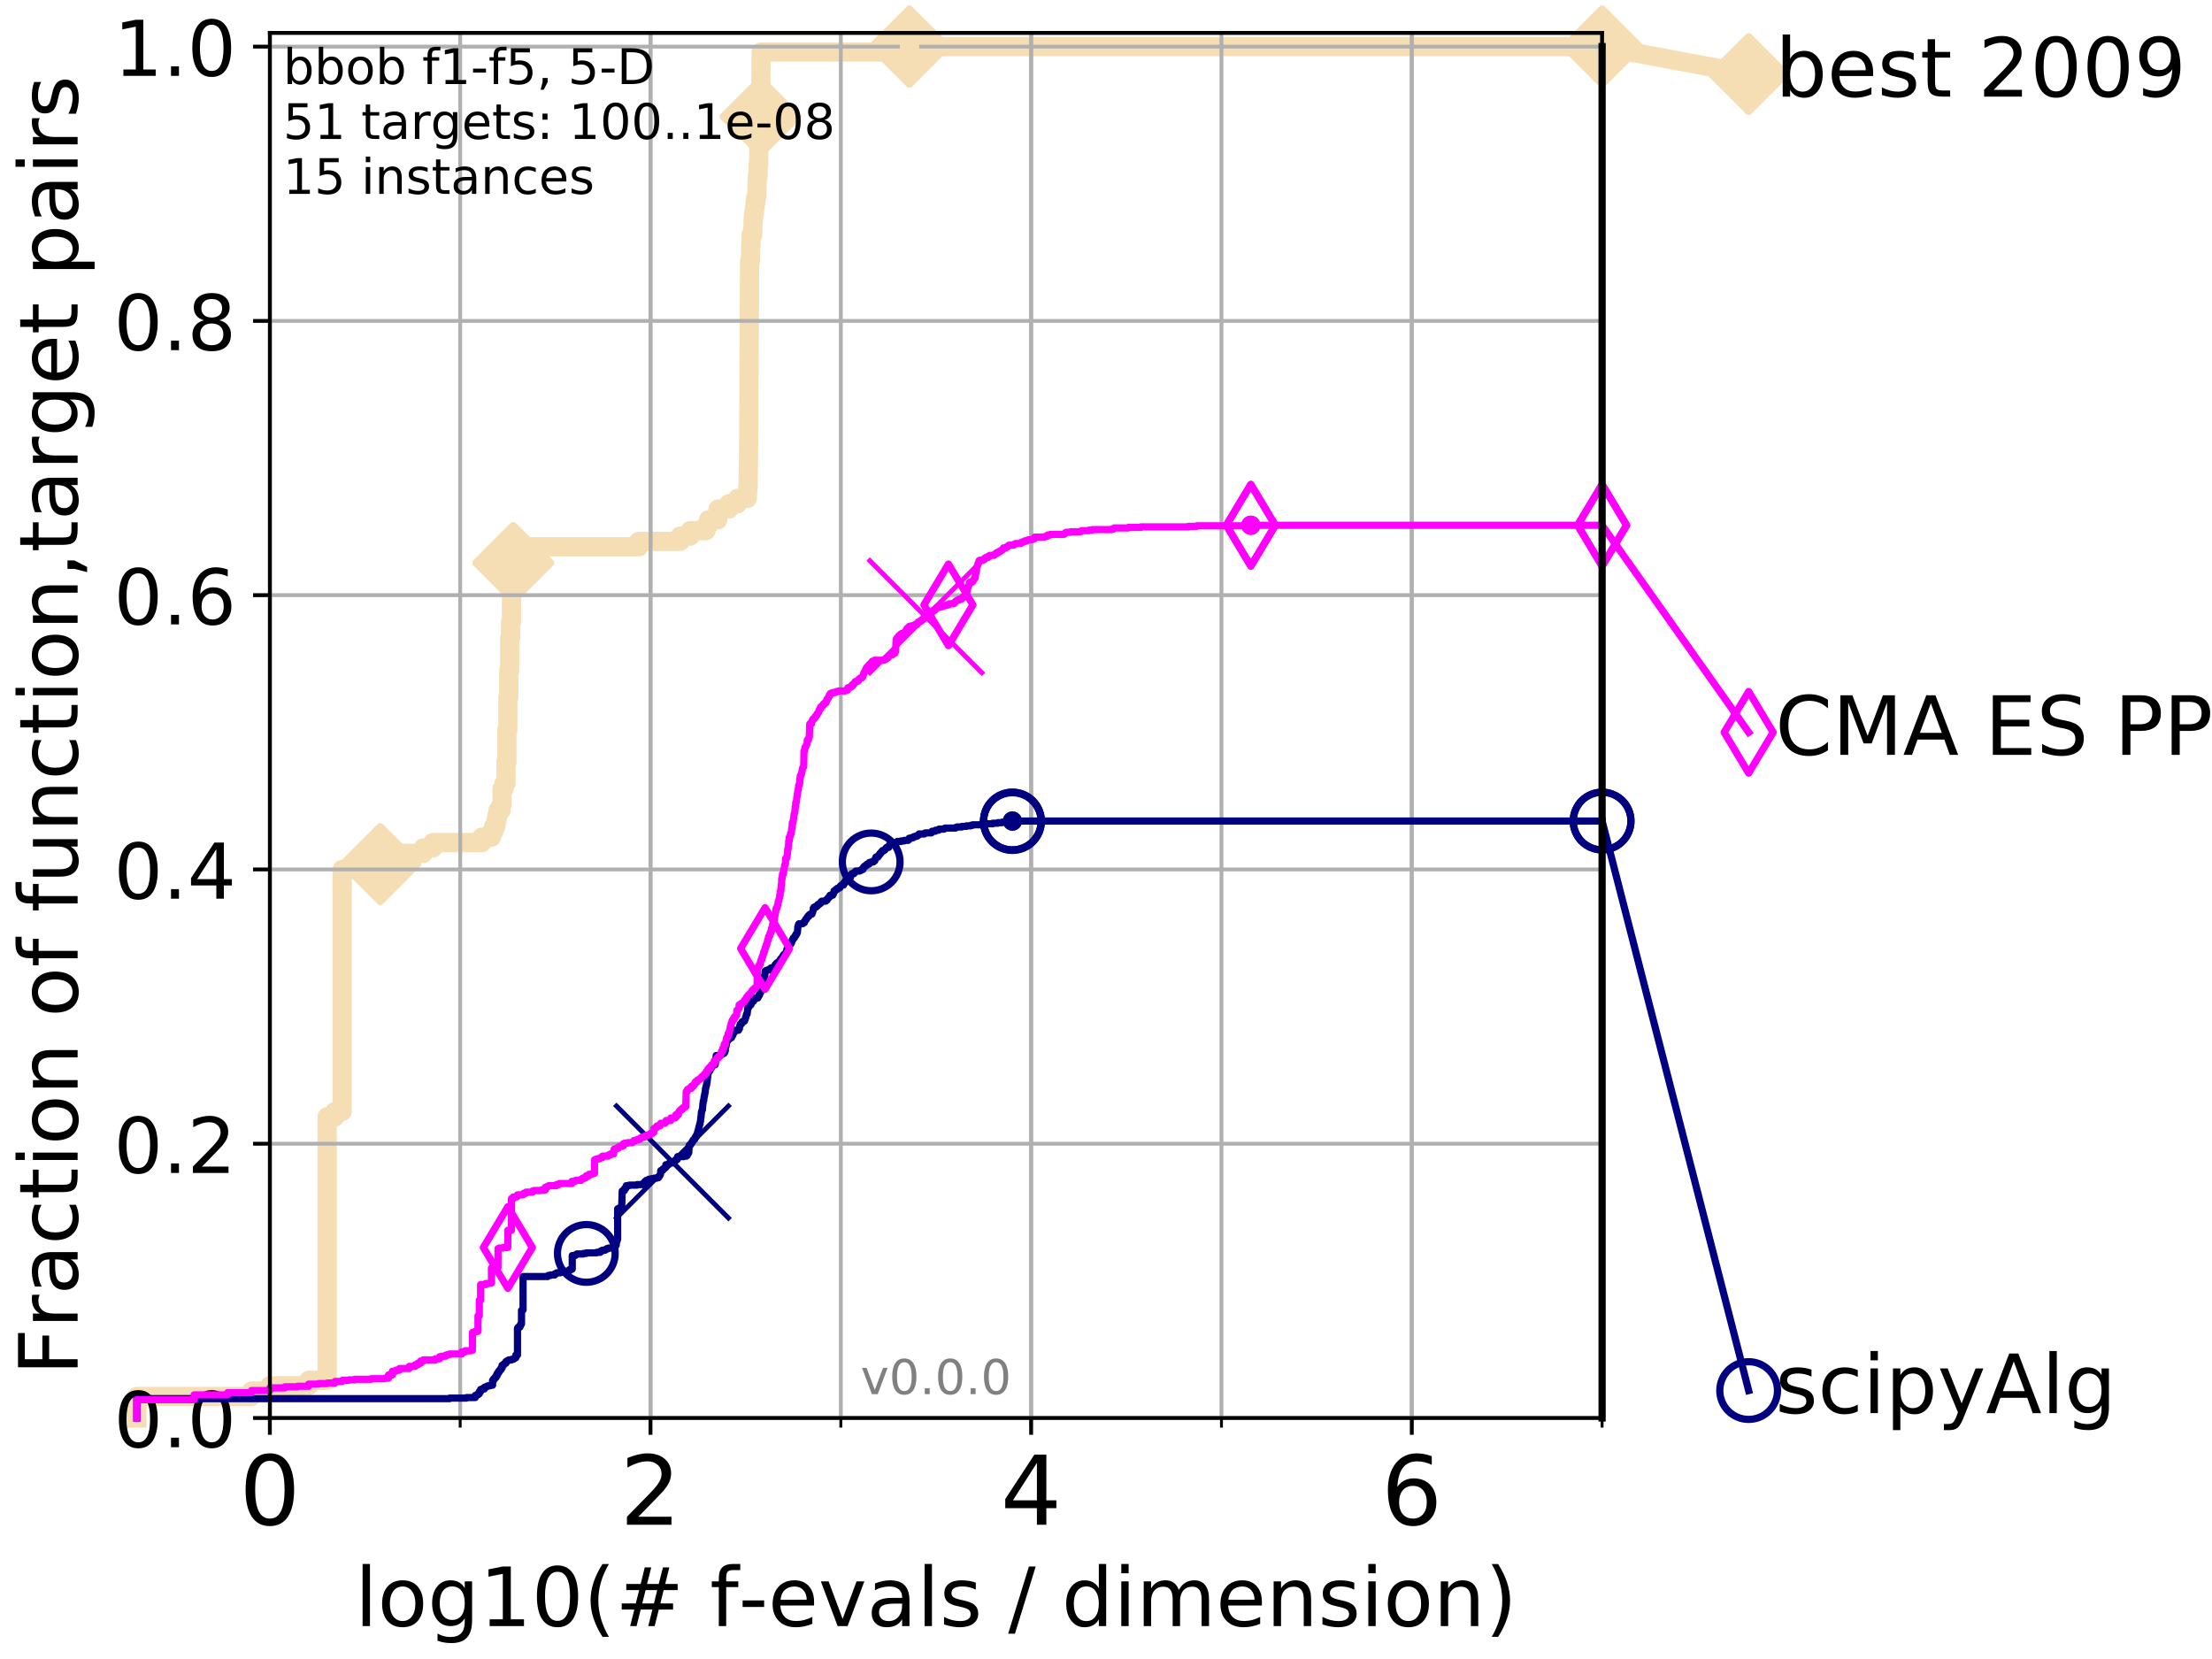 <?xml version="1.0" encoding="utf-8" standalone="no"?>
<!DOCTYPE svg PUBLIC "-//W3C//DTD SVG 1.1//EN"
  "http://www.w3.org/Graphics/SVG/1.1/DTD/svg11.dtd">
<!-- Created with matplotlib (http://matplotlib.org/) -->
<svg height="345pt" version="1.1" viewBox="0 0 460 345" width="460pt" xmlns="http://www.w3.org/2000/svg" xmlns:xlink="http://www.w3.org/1999/xlink">
 <defs>
  <style type="text/css">
*{stroke-linecap:butt;stroke-linejoin:round;}
  </style>
 </defs>
 <g id="figure_1">
  <g id="patch_1">
   <path d="M 0 345.6 
L 460.8 345.6 
L 460.8 0 
L 0 0 
z
" style="fill:#ffffff;"/>
  </g>
  <g id="axes_1">
   <g id="patch_2">
    <path d="M 56.12 294.88 
L 333.168 294.88 
L 333.168 6.845 
L 56.12 6.845 
z
" style="fill:#ffffff;"/>
   </g>
   <g id="line2d_1">
    <path d="M 28.456 294.88 
L 28.456 290.407 
L 52.284 290.407 
L 52.284 289.288 
L 56.12 289.288 
L 56.12 288.17 
L 64.199 288.17 
L 64.199 287.051 
L 68.034 287.051 
L 68.034 232.252 
L 69.673 232.252 
L 69.673 231.133 
L 71.168 231.133 
L 71.168 180.807 
L 75.004 180.807 
L 75.004 179.688 
L 79.067 179.688 
L 79.067 178.57 
L 82.351 178.57 
L 82.351 177.452 
L 88.027 177.452 
L 88.027 176.333 
L 90.052 176.333 
L 90.052 175.215 
L 100.208 175.215 
L 100.208 174.097 
L 102.203 174.097 
L 102.203 172.978 
L 102.668 172.978 
L 102.668 171.86 
L 103.12 171.86 
L 103.12 170.742 
L 103.342 170.742 
L 103.342 169.623 
L 103.561 169.623 
L 103.561 168.505 
L 104.201 168.505 
L 104.201 167.386 
L 104.41 167.386 
L 104.41 164.031 
L 104.819 164.031 
L 104.819 162.913 
L 105.219 162.913 
L 105.219 158.44 
L 105.415 158.44 
L 105.415 151.729 
L 105.609 151.729 
L 105.609 145.019 
L 105.802 145.019 
L 105.802 139.427 
L 105.991 139.427 
L 105.991 132.717 
L 106.179 132.717 
L 106.179 129.362 
L 106.365 129.362 
L 106.365 121.534 
L 106.549 121.534 
L 106.549 117.06 
L 106.731 117.06 
L 106.731 113.705 
L 132.843 113.705 
L 132.843 112.587 
L 141.449 112.587 
L 141.449 111.468 
L 143.548 111.468 
L 143.548 110.35 
L 146.808 110.35 
L 146.808 109.231 
L 147.345 109.231 
L 147.345 108.113 
L 149.261 108.113 
L 149.322 105.876 
L 151.568 105.876 
L 151.568 104.758 
L 153.375 104.758 
L 153.375 103.64 
L 155.419 103.64 
L 155.504 101.403 
L 155.578 101.403 
L 155.683 92.456 
L 155.694 92.456 
L 155.798 71.207 
L 155.809 71.207 
L 155.871 54.432 
L 156.026 54.432 
L 156.129 51.077 
L 156.159 51.077 
L 156.19 48.84 
L 156.523 48.84 
L 156.632 45.485 
L 156.711 45.485 
L 156.711 44.366 
L 156.888 44.366 
L 156.888 43.248 
L 157.015 43.248 
L 157.015 42.13 
L 157.169 42.13 
L 157.169 41.011 
L 157.37 41.011 
L 157.456 37.656 
L 157.503 37.656 
L 157.503 36.538 
L 157.634 36.538 
L 157.634 34.301 
L 157.774 34.301 
L 157.802 29.828 
L 158.005 29.828 
L 158.096 25.354 
L 158.16 25.354 
L 158.269 11.934 
L 158.305 11.934 
L 158.305 10.815 
L 189.116 10.815 
L 189.116 9.697 
L 333.168 9.697 
L 333.168 9.697 
" style="fill:none;stroke:#f5deb3;stroke-linecap:square;stroke-width:4;"/>
   </g>
   <g id="line2d_2">
    <defs>
     <path d="M -0 7.778 
L 7.778 0 
L 0 -7.778 
L -7.778 -0 
z
" id="m7ca1e48675" style="stroke:#f5deb3;stroke-linejoin:miter;stroke-width:1.5;"/>
    </defs>
    <g>
     <use style="fill:#f5deb3;stroke:#f5deb3;stroke-linejoin:miter;stroke-width:1.5;" x="79.067" xlink:href="#m7ca1e48675" y="179.688"/>
     <use style="fill:#f5deb3;stroke:#f5deb3;stroke-linejoin:miter;stroke-width:1.5;" x="106.731" xlink:href="#m7ca1e48675" y="117.06"/>
     <use style="fill:#f5deb3;stroke:#f5deb3;stroke-linejoin:miter;stroke-width:1.5;" x="158.16" xlink:href="#m7ca1e48675" y="24.236"/>
     <use style="fill:#f5deb3;stroke:#f5deb3;stroke-linejoin:miter;stroke-width:1.5;" x="189.116" xlink:href="#m7ca1e48675" y="9.697"/>
     <use style="fill:#f5deb3;stroke:#f5deb3;stroke-linejoin:miter;stroke-width:1.5;" x="189.116" xlink:href="#m7ca1e48675" y="9.697"/>
     <use style="fill:#f5deb3;stroke:#f5deb3;stroke-linejoin:miter;stroke-width:1.5;" x="333.168" xlink:href="#m7ca1e48675" y="9.697"/>
    </g>
   </g>
   <g id="line2d_3">
    <path style="fill:none;stroke:#f5deb3;stroke-linecap:square;stroke-width:4;"/>
    <g/>
   </g>
   <g id="line2d_4">
    <path d="M 333.168 9.697 
L 363.643 15.401 
" style="fill:none;stroke:#f5deb3;stroke-linecap:square;stroke-width:4;"/>
    <g>
     <use style="fill:#f5deb3;stroke:#f5deb3;stroke-linejoin:miter;stroke-width:1.5;" x="333.168" xlink:href="#m7ca1e48675" y="9.697"/>
     <use style="fill:#f5deb3;stroke:#f5deb3;stroke-linejoin:miter;stroke-width:1.5;" x="363.643" xlink:href="#m7ca1e48675" y="15.401"/>
    </g>
   </g>
   <g id="matplotlib.axis_1">
    <g id="xtick_1">
     <g id="line2d_5">
      <path clip-path="url(#p34dee191f5)" d="M 56.12 294.88 
L 56.12 6.845 
" style="fill:none;stroke:#b0b0b0;stroke-linecap:square;stroke-width:0.8;"/>
     </g>
     <g id="line2d_6">
      <defs>
       <path d="M 0 0 
L 0 3.5 
" id="me9cb69d811" style="stroke:#000000;stroke-width:0.8;"/>
      </defs>
      <g>
       <use style="stroke:#000000;stroke-width:0.8;" x="56.12" xlink:href="#me9cb69d811" y="294.88"/>
      </g>
     </g>
     <g id="text_1">
      <!-- 0 -->
      <defs>
       <path d="M 31.781 66.406 
Q 24.172 66.406 20.328 58.906 
Q 16.5 51.422 16.5 36.375 
Q 16.5 21.391 20.328 13.891 
Q 24.172 6.391 31.781 6.391 
Q 39.453 6.391 43.281 13.891 
Q 47.125 21.391 47.125 36.375 
Q 47.125 51.422 43.281 58.906 
Q 39.453 66.406 31.781 66.406 
z
M 31.781 74.219 
Q 44.047 74.219 50.516 64.516 
Q 56.984 54.828 56.984 36.375 
Q 56.984 17.969 50.516 8.266 
Q 44.047 -1.422 31.781 -1.422 
Q 19.531 -1.422 13.062 8.266 
Q 6.594 17.969 6.594 36.375 
Q 6.594 54.828 13.062 64.516 
Q 19.531 74.219 31.781 74.219 
z
" id="DejaVuSans-30"/>
      </defs>
      <g transform="translate(49.758 317.077)scale(0.2 -0.2)">
       <use xlink:href="#DejaVuSans-30"/>
      </g>
     </g>
    </g>
    <g id="xtick_2">
     <g id="line2d_7">
      <path clip-path="url(#p34dee191f5)" d="M 135.277 294.88 
L 135.277 6.845 
" style="fill:none;stroke:#b0b0b0;stroke-linecap:square;stroke-width:0.8;"/>
     </g>
     <g id="line2d_8">
      <g>
       <use style="stroke:#000000;stroke-width:0.8;" x="135.277" xlink:href="#me9cb69d811" y="294.88"/>
      </g>
     </g>
     <g id="text_2">
      <!-- 2 -->
      <defs>
       <path d="M 19.188 8.297 
L 53.609 8.297 
L 53.609 0 
L 7.328 0 
L 7.328 8.297 
Q 12.938 14.109 22.625 23.891 
Q 32.328 33.688 34.812 36.531 
Q 39.547 41.844 41.422 45.531 
Q 43.312 49.219 43.312 52.781 
Q 43.312 58.594 39.234 62.25 
Q 35.156 65.922 28.609 65.922 
Q 23.969 65.922 18.812 64.312 
Q 13.672 62.703 7.812 59.422 
L 7.812 69.391 
Q 13.766 71.781 18.938 73 
Q 24.125 74.219 28.422 74.219 
Q 39.75 74.219 46.484 68.547 
Q 53.219 62.891 53.219 53.422 
Q 53.219 48.922 51.531 44.891 
Q 49.859 40.875 45.406 35.406 
Q 44.188 33.984 37.641 27.219 
Q 31.109 20.453 19.188 8.297 
z
" id="DejaVuSans-32"/>
      </defs>
      <g transform="translate(128.914 317.077)scale(0.2 -0.2)">
       <use xlink:href="#DejaVuSans-32"/>
      </g>
     </g>
    </g>
    <g id="xtick_3">
     <g id="line2d_9">
      <path clip-path="url(#p34dee191f5)" d="M 214.433 294.88 
L 214.433 6.845 
" style="fill:none;stroke:#b0b0b0;stroke-linecap:square;stroke-width:0.8;"/>
     </g>
     <g id="line2d_10">
      <g>
       <use style="stroke:#000000;stroke-width:0.8;" x="214.433" xlink:href="#me9cb69d811" y="294.88"/>
      </g>
     </g>
     <g id="text_3">
      <!-- 4 -->
      <defs>
       <path d="M 37.797 64.312 
L 12.891 25.391 
L 37.797 25.391 
z
M 35.203 72.906 
L 47.609 72.906 
L 47.609 25.391 
L 58.016 25.391 
L 58.016 17.188 
L 47.609 17.188 
L 47.609 0 
L 37.797 0 
L 37.797 17.188 
L 4.891 17.188 
L 4.891 26.703 
z
" id="DejaVuSans-34"/>
      </defs>
      <g transform="translate(208.071 317.077)scale(0.2 -0.2)">
       <use xlink:href="#DejaVuSans-34"/>
      </g>
     </g>
    </g>
    <g id="xtick_4">
     <g id="line2d_11">
      <path clip-path="url(#p34dee191f5)" d="M 293.59 294.88 
L 293.59 6.845 
" style="fill:none;stroke:#b0b0b0;stroke-linecap:square;stroke-width:0.8;"/>
     </g>
     <g id="line2d_12">
      <g>
       <use style="stroke:#000000;stroke-width:0.8;" x="293.59" xlink:href="#me9cb69d811" y="294.88"/>
      </g>
     </g>
     <g id="text_4">
      <!-- 6 -->
      <defs>
       <path d="M 33.016 40.375 
Q 26.375 40.375 22.484 35.828 
Q 18.609 31.297 18.609 23.391 
Q 18.609 15.531 22.484 10.953 
Q 26.375 6.391 33.016 6.391 
Q 39.656 6.391 43.531 10.953 
Q 47.406 15.531 47.406 23.391 
Q 47.406 31.297 43.531 35.828 
Q 39.656 40.375 33.016 40.375 
z
M 52.594 71.297 
L 52.594 62.312 
Q 48.875 64.062 45.094 64.984 
Q 41.312 65.922 37.594 65.922 
Q 27.828 65.922 22.672 59.328 
Q 17.531 52.734 16.797 39.406 
Q 19.672 43.656 24.016 45.922 
Q 28.375 48.188 33.594 48.188 
Q 44.578 48.188 50.953 41.516 
Q 57.328 34.859 57.328 23.391 
Q 57.328 12.156 50.688 5.359 
Q 44.047 -1.422 33.016 -1.422 
Q 20.359 -1.422 13.672 8.266 
Q 6.984 17.969 6.984 36.375 
Q 6.984 53.656 15.188 63.938 
Q 23.391 74.219 37.203 74.219 
Q 40.922 74.219 44.703 73.484 
Q 48.484 72.75 52.594 71.297 
z
" id="DejaVuSans-36"/>
      </defs>
      <g transform="translate(287.227 317.077)scale(0.2 -0.2)">
       <use xlink:href="#DejaVuSans-36"/>
      </g>
     </g>
    </g>
    <g id="xtick_5">
     <g id="line2d_13">
      <path clip-path="url(#p34dee191f5)" d="M 56.12 294.88 
L 56.12 6.845 
" style="fill:none;stroke:#b0b0b0;stroke-linecap:square;stroke-width:0.8;"/>
     </g>
     <g id="line2d_14">
      <defs>
       <path d="M 0 0 
L 0 2 
" id="m4ff2621568" style="stroke:#000000;stroke-width:0.6;"/>
      </defs>
      <g>
       <use style="stroke:#000000;stroke-width:0.6;" x="56.12" xlink:href="#m4ff2621568" y="294.88"/>
      </g>
     </g>
    </g>
    <g id="xtick_6">
     <g id="line2d_15">
      <path clip-path="url(#p34dee191f5)" d="M 95.698 294.88 
L 95.698 6.845 
" style="fill:none;stroke:#b0b0b0;stroke-linecap:square;stroke-width:0.8;"/>
     </g>
     <g id="line2d_16">
      <g>
       <use style="stroke:#000000;stroke-width:0.6;" x="95.698" xlink:href="#m4ff2621568" y="294.88"/>
      </g>
     </g>
    </g>
    <g id="xtick_7">
     <g id="line2d_17">
      <path clip-path="url(#p34dee191f5)" d="M 135.277 294.88 
L 135.277 6.845 
" style="fill:none;stroke:#b0b0b0;stroke-linecap:square;stroke-width:0.8;"/>
     </g>
     <g id="line2d_18">
      <g>
       <use style="stroke:#000000;stroke-width:0.6;" x="135.277" xlink:href="#m4ff2621568" y="294.88"/>
      </g>
     </g>
    </g>
    <g id="xtick_8">
     <g id="line2d_19">
      <path clip-path="url(#p34dee191f5)" d="M 174.855 294.88 
L 174.855 6.845 
" style="fill:none;stroke:#b0b0b0;stroke-linecap:square;stroke-width:0.8;"/>
     </g>
     <g id="line2d_20">
      <g>
       <use style="stroke:#000000;stroke-width:0.6;" x="174.855" xlink:href="#m4ff2621568" y="294.88"/>
      </g>
     </g>
    </g>
    <g id="xtick_9">
     <g id="line2d_21">
      <path clip-path="url(#p34dee191f5)" d="M 214.433 294.88 
L 214.433 6.845 
" style="fill:none;stroke:#b0b0b0;stroke-linecap:square;stroke-width:0.8;"/>
     </g>
     <g id="line2d_22">
      <g>
       <use style="stroke:#000000;stroke-width:0.6;" x="214.433" xlink:href="#m4ff2621568" y="294.88"/>
      </g>
     </g>
    </g>
    <g id="xtick_10">
     <g id="line2d_23">
      <path clip-path="url(#p34dee191f5)" d="M 254.011 294.88 
L 254.011 6.845 
" style="fill:none;stroke:#b0b0b0;stroke-linecap:square;stroke-width:0.8;"/>
     </g>
     <g id="line2d_24">
      <g>
       <use style="stroke:#000000;stroke-width:0.6;" x="254.011" xlink:href="#m4ff2621568" y="294.88"/>
      </g>
     </g>
    </g>
    <g id="xtick_11">
     <g id="line2d_25">
      <path clip-path="url(#p34dee191f5)" d="M 293.59 294.88 
L 293.59 6.845 
" style="fill:none;stroke:#b0b0b0;stroke-linecap:square;stroke-width:0.8;"/>
     </g>
     <g id="line2d_26">
      <g>
       <use style="stroke:#000000;stroke-width:0.6;" x="293.59" xlink:href="#m4ff2621568" y="294.88"/>
      </g>
     </g>
    </g>
    <g id="xtick_12">
     <g id="line2d_27">
      <path clip-path="url(#p34dee191f5)" d="M 333.168 294.88 
L 333.168 6.845 
" style="fill:none;stroke:#b0b0b0;stroke-linecap:square;stroke-width:0.8;"/>
     </g>
     <g id="line2d_28">
      <g>
       <use style="stroke:#000000;stroke-width:0.6;" x="333.168" xlink:href="#m4ff2621568" y="294.88"/>
      </g>
     </g>
    </g>
    <g id="text_5">
     <!-- log10(# f-evals / dimension) -->
     <defs>
      <path d="M 9.422 75.984 
L 18.406 75.984 
L 18.406 0 
L 9.422 0 
z
" id="DejaVuSans-6c"/>
      <path d="M 30.609 48.391 
Q 23.391 48.391 19.188 42.75 
Q 14.984 37.109 14.984 27.297 
Q 14.984 17.484 19.156 11.844 
Q 23.344 6.203 30.609 6.203 
Q 37.797 6.203 41.984 11.859 
Q 46.188 17.531 46.188 27.297 
Q 46.188 37.016 41.984 42.703 
Q 37.797 48.391 30.609 48.391 
z
M 30.609 56 
Q 42.328 56 49.016 48.375 
Q 55.719 40.766 55.719 27.297 
Q 55.719 13.875 49.016 6.219 
Q 42.328 -1.422 30.609 -1.422 
Q 18.844 -1.422 12.172 6.219 
Q 5.516 13.875 5.516 27.297 
Q 5.516 40.766 12.172 48.375 
Q 18.844 56 30.609 56 
z
" id="DejaVuSans-6f"/>
      <path d="M 45.406 27.984 
Q 45.406 37.75 41.375 43.109 
Q 37.359 48.484 30.078 48.484 
Q 22.859 48.484 18.828 43.109 
Q 14.797 37.75 14.797 27.984 
Q 14.797 18.266 18.828 12.891 
Q 22.859 7.516 30.078 7.516 
Q 37.359 7.516 41.375 12.891 
Q 45.406 18.266 45.406 27.984 
z
M 54.391 6.781 
Q 54.391 -7.172 48.188 -13.984 
Q 42 -20.797 29.203 -20.797 
Q 24.469 -20.797 20.266 -20.094 
Q 16.062 -19.391 12.109 -17.922 
L 12.109 -9.188 
Q 16.062 -11.328 19.922 -12.344 
Q 23.781 -13.375 27.781 -13.375 
Q 36.625 -13.375 41.016 -8.766 
Q 45.406 -4.156 45.406 5.172 
L 45.406 9.625 
Q 42.625 4.781 38.281 2.391 
Q 33.938 0 27.875 0 
Q 17.828 0 11.672 7.656 
Q 5.516 15.328 5.516 27.984 
Q 5.516 40.672 11.672 48.328 
Q 17.828 56 27.875 56 
Q 33.938 56 38.281 53.609 
Q 42.625 51.219 45.406 46.391 
L 45.406 54.688 
L 54.391 54.688 
z
" id="DejaVuSans-67"/>
      <path d="M 12.406 8.297 
L 28.516 8.297 
L 28.516 63.922 
L 10.984 60.406 
L 10.984 69.391 
L 28.422 72.906 
L 38.281 72.906 
L 38.281 8.297 
L 54.391 8.297 
L 54.391 0 
L 12.406 0 
z
" id="DejaVuSans-31"/>
      <path d="M 31 75.875 
Q 24.469 64.656 21.281 53.656 
Q 18.109 42.672 18.109 31.391 
Q 18.109 20.125 21.312 9.062 
Q 24.516 -2 31 -13.188 
L 23.188 -13.188 
Q 15.875 -1.703 12.234 9.375 
Q 8.594 20.453 8.594 31.391 
Q 8.594 42.281 12.203 53.312 
Q 15.828 64.359 23.188 75.875 
z
" id="DejaVuSans-28"/>
      <path d="M 51.125 44 
L 36.922 44 
L 32.812 27.688 
L 47.125 27.688 
z
M 43.797 71.781 
L 38.719 51.516 
L 52.984 51.516 
L 58.109 71.781 
L 65.922 71.781 
L 60.891 51.516 
L 76.125 51.516 
L 76.125 44 
L 58.984 44 
L 54.984 27.688 
L 70.516 27.688 
L 70.516 20.219 
L 53.078 20.219 
L 48 0 
L 40.188 0 
L 45.219 20.219 
L 30.906 20.219 
L 25.875 0 
L 18.016 0 
L 23.094 20.219 
L 7.719 20.219 
L 7.719 27.688 
L 24.906 27.688 
L 29 44 
L 13.281 44 
L 13.281 51.516 
L 30.906 51.516 
L 35.891 71.781 
z
" id="DejaVuSans-23"/>
      <path id="DejaVuSans-20"/>
      <path d="M 37.109 75.984 
L 37.109 68.5 
L 28.516 68.5 
Q 23.688 68.5 21.797 66.547 
Q 19.922 64.594 19.922 59.516 
L 19.922 54.688 
L 34.719 54.688 
L 34.719 47.703 
L 19.922 47.703 
L 19.922 0 
L 10.891 0 
L 10.891 47.703 
L 2.297 47.703 
L 2.297 54.688 
L 10.891 54.688 
L 10.891 58.5 
Q 10.891 67.625 15.141 71.797 
Q 19.391 75.984 28.609 75.984 
z
" id="DejaVuSans-66"/>
      <path d="M 4.891 31.391 
L 31.203 31.391 
L 31.203 23.391 
L 4.891 23.391 
z
" id="DejaVuSans-2d"/>
      <path d="M 56.203 29.594 
L 56.203 25.203 
L 14.891 25.203 
Q 15.484 15.922 20.484 11.062 
Q 25.484 6.203 34.422 6.203 
Q 39.594 6.203 44.453 7.469 
Q 49.312 8.734 54.109 11.281 
L 54.109 2.781 
Q 49.266 0.734 44.188 -0.344 
Q 39.109 -1.422 33.891 -1.422 
Q 20.797 -1.422 13.156 6.188 
Q 5.516 13.812 5.516 26.812 
Q 5.516 40.234 12.766 48.109 
Q 20.016 56 32.328 56 
Q 43.359 56 49.781 48.891 
Q 56.203 41.797 56.203 29.594 
z
M 47.219 32.234 
Q 47.125 39.594 43.094 43.984 
Q 39.062 48.391 32.422 48.391 
Q 24.906 48.391 20.391 44.141 
Q 15.875 39.891 15.188 32.172 
z
" id="DejaVuSans-65"/>
      <path d="M 2.984 54.688 
L 12.5 54.688 
L 29.594 8.797 
L 46.688 54.688 
L 56.203 54.688 
L 35.688 0 
L 23.484 0 
z
" id="DejaVuSans-76"/>
      <path d="M 34.281 27.484 
Q 23.391 27.484 19.188 25 
Q 14.984 22.516 14.984 16.5 
Q 14.984 11.719 18.141 8.906 
Q 21.297 6.109 26.703 6.109 
Q 34.188 6.109 38.703 11.406 
Q 43.219 16.703 43.219 25.484 
L 43.219 27.484 
z
M 52.203 31.203 
L 52.203 0 
L 43.219 0 
L 43.219 8.297 
Q 40.141 3.328 35.547 0.953 
Q 30.953 -1.422 24.312 -1.422 
Q 15.922 -1.422 10.953 3.297 
Q 6 8.016 6 15.922 
Q 6 25.141 12.172 29.828 
Q 18.359 34.516 30.609 34.516 
L 43.219 34.516 
L 43.219 35.406 
Q 43.219 41.609 39.141 45 
Q 35.062 48.391 27.688 48.391 
Q 23 48.391 18.547 47.266 
Q 14.109 46.141 10.016 43.891 
L 10.016 52.203 
Q 14.938 54.109 19.578 55.047 
Q 24.219 56 28.609 56 
Q 40.484 56 46.344 49.844 
Q 52.203 43.703 52.203 31.203 
z
" id="DejaVuSans-61"/>
      <path d="M 44.281 53.078 
L 44.281 44.578 
Q 40.484 46.531 36.375 47.5 
Q 32.281 48.484 27.875 48.484 
Q 21.188 48.484 17.844 46.438 
Q 14.5 44.391 14.5 40.281 
Q 14.5 37.156 16.891 35.375 
Q 19.281 33.594 26.516 31.984 
L 29.594 31.297 
Q 39.156 29.25 43.188 25.516 
Q 47.219 21.781 47.219 15.094 
Q 47.219 7.469 41.188 3.016 
Q 35.156 -1.422 24.609 -1.422 
Q 20.219 -1.422 15.453 -0.562 
Q 10.688 0.297 5.422 2 
L 5.422 11.281 
Q 10.406 8.688 15.234 7.391 
Q 20.062 6.109 24.812 6.109 
Q 31.156 6.109 34.562 8.281 
Q 37.984 10.453 37.984 14.406 
Q 37.984 18.062 35.516 20.016 
Q 33.062 21.969 24.703 23.781 
L 21.578 24.516 
Q 13.234 26.266 9.516 29.906 
Q 5.812 33.547 5.812 39.891 
Q 5.812 47.609 11.281 51.797 
Q 16.75 56 26.812 56 
Q 31.781 56 36.172 55.266 
Q 40.578 54.547 44.281 53.078 
z
" id="DejaVuSans-73"/>
      <path d="M 25.391 72.906 
L 33.688 72.906 
L 8.297 -9.281 
L 0 -9.281 
z
" id="DejaVuSans-2f"/>
      <path d="M 45.406 46.391 
L 45.406 75.984 
L 54.391 75.984 
L 54.391 0 
L 45.406 0 
L 45.406 8.203 
Q 42.578 3.328 38.25 0.953 
Q 33.938 -1.422 27.875 -1.422 
Q 17.969 -1.422 11.734 6.484 
Q 5.516 14.406 5.516 27.297 
Q 5.516 40.188 11.734 48.094 
Q 17.969 56 27.875 56 
Q 33.938 56 38.25 53.625 
Q 42.578 51.266 45.406 46.391 
z
M 14.797 27.297 
Q 14.797 17.391 18.875 11.75 
Q 22.953 6.109 30.078 6.109 
Q 37.203 6.109 41.297 11.75 
Q 45.406 17.391 45.406 27.297 
Q 45.406 37.203 41.297 42.844 
Q 37.203 48.484 30.078 48.484 
Q 22.953 48.484 18.875 42.844 
Q 14.797 37.203 14.797 27.297 
z
" id="DejaVuSans-64"/>
      <path d="M 9.422 54.688 
L 18.406 54.688 
L 18.406 0 
L 9.422 0 
z
M 9.422 75.984 
L 18.406 75.984 
L 18.406 64.594 
L 9.422 64.594 
z
" id="DejaVuSans-69"/>
      <path d="M 52 44.188 
Q 55.375 50.25 60.062 53.125 
Q 64.75 56 71.094 56 
Q 79.641 56 84.281 50.016 
Q 88.922 44.047 88.922 33.016 
L 88.922 0 
L 79.891 0 
L 79.891 32.719 
Q 79.891 40.578 77.094 44.375 
Q 74.312 48.188 68.609 48.188 
Q 61.625 48.188 57.562 43.547 
Q 53.516 38.922 53.516 30.906 
L 53.516 0 
L 44.484 0 
L 44.484 32.719 
Q 44.484 40.625 41.703 44.406 
Q 38.922 48.188 33.109 48.188 
Q 26.219 48.188 22.156 43.531 
Q 18.109 38.875 18.109 30.906 
L 18.109 0 
L 9.078 0 
L 9.078 54.688 
L 18.109 54.688 
L 18.109 46.188 
Q 21.188 51.219 25.484 53.609 
Q 29.781 56 35.688 56 
Q 41.656 56 45.828 52.969 
Q 50 49.953 52 44.188 
z
" id="DejaVuSans-6d"/>
      <path d="M 54.891 33.016 
L 54.891 0 
L 45.906 0 
L 45.906 32.719 
Q 45.906 40.484 42.875 44.328 
Q 39.844 48.188 33.797 48.188 
Q 26.516 48.188 22.312 43.547 
Q 18.109 38.922 18.109 30.906 
L 18.109 0 
L 9.078 0 
L 9.078 54.688 
L 18.109 54.688 
L 18.109 46.188 
Q 21.344 51.125 25.703 53.562 
Q 30.078 56 35.797 56 
Q 45.219 56 50.047 50.172 
Q 54.891 44.344 54.891 33.016 
z
" id="DejaVuSans-6e"/>
      <path d="M 8.016 75.875 
L 15.828 75.875 
Q 23.141 64.359 26.781 53.312 
Q 30.422 42.281 30.422 31.391 
Q 30.422 20.453 26.781 9.375 
Q 23.141 -1.703 15.828 -13.188 
L 8.016 -13.188 
Q 14.5 -2 17.703 9.062 
Q 20.906 20.125 20.906 31.391 
Q 20.906 42.672 17.703 53.656 
Q 14.5 64.656 8.016 75.875 
z
" id="DejaVuSans-29"/>
     </defs>
     <g transform="translate(73.803 338.154)scale(0.17 -0.17)">
      <use xlink:href="#DejaVuSans-6c"/>
      <use x="27.783" xlink:href="#DejaVuSans-6f"/>
      <use x="88.965" xlink:href="#DejaVuSans-67"/>
      <use x="152.441" xlink:href="#DejaVuSans-31"/>
      <use x="216.064" xlink:href="#DejaVuSans-30"/>
      <use x="279.688" xlink:href="#DejaVuSans-28"/>
      <use x="318.701" xlink:href="#DejaVuSans-23"/>
      <use x="402.49" xlink:href="#DejaVuSans-20"/>
      <use x="434.277" xlink:href="#DejaVuSans-66"/>
      <use x="469.404" xlink:href="#DejaVuSans-2d"/>
      <use x="505.488" xlink:href="#DejaVuSans-65"/>
      <use x="567.012" xlink:href="#DejaVuSans-76"/>
      <use x="626.191" xlink:href="#DejaVuSans-61"/>
      <use x="687.471" xlink:href="#DejaVuSans-6c"/>
      <use x="715.254" xlink:href="#DejaVuSans-73"/>
      <use x="767.354" xlink:href="#DejaVuSans-20"/>
      <use x="799.141" xlink:href="#DejaVuSans-2f"/>
      <use x="832.832" xlink:href="#DejaVuSans-20"/>
      <use x="864.619" xlink:href="#DejaVuSans-64"/>
      <use x="928.096" xlink:href="#DejaVuSans-69"/>
      <use x="955.879" xlink:href="#DejaVuSans-6d"/>
      <use x="1053.291" xlink:href="#DejaVuSans-65"/>
      <use x="1114.814" xlink:href="#DejaVuSans-6e"/>
      <use x="1178.193" xlink:href="#DejaVuSans-73"/>
      <use x="1230.293" xlink:href="#DejaVuSans-69"/>
      <use x="1258.076" xlink:href="#DejaVuSans-6f"/>
      <use x="1319.258" xlink:href="#DejaVuSans-6e"/>
      <use x="1382.637" xlink:href="#DejaVuSans-29"/>
     </g>
    </g>
   </g>
   <g id="matplotlib.axis_2">
    <g id="ytick_1">
     <g id="line2d_29">
      <path clip-path="url(#p34dee191f5)" d="M 56.12 294.88 
L 333.168 294.88 
" style="fill:none;stroke:#b0b0b0;stroke-linecap:square;stroke-width:0.8;"/>
     </g>
     <g id="line2d_30">
      <defs>
       <path d="M 0 0 
L -3.5 0 
" id="m47fffe047e" style="stroke:#000000;stroke-width:0.8;"/>
      </defs>
      <g>
       <use style="stroke:#000000;stroke-width:0.8;" x="56.12" xlink:href="#m47fffe047e" y="294.88"/>
      </g>
     </g>
     <g id="text_6">
      <!-- 0.0 -->
      <defs>
       <path d="M 10.688 12.406 
L 21 12.406 
L 21 0 
L 10.688 0 
z
" id="DejaVuSans-2e"/>
      </defs>
      <g transform="translate(23.675 300.959)scale(0.16 -0.16)">
       <use xlink:href="#DejaVuSans-30"/>
       <use x="63.623" xlink:href="#DejaVuSans-2e"/>
       <use x="95.41" xlink:href="#DejaVuSans-30"/>
      </g>
     </g>
    </g>
    <g id="ytick_2">
     <g id="line2d_31">
      <path clip-path="url(#p34dee191f5)" d="M 56.12 237.843 
L 333.168 237.843 
" style="fill:none;stroke:#b0b0b0;stroke-linecap:square;stroke-width:0.8;"/>
     </g>
     <g id="line2d_32">
      <g>
       <use style="stroke:#000000;stroke-width:0.8;" x="56.12" xlink:href="#m47fffe047e" y="237.843"/>
      </g>
     </g>
     <g id="text_7">
      <!-- 0.2 -->
      <g transform="translate(23.675 243.922)scale(0.16 -0.16)">
       <use xlink:href="#DejaVuSans-30"/>
       <use x="63.623" xlink:href="#DejaVuSans-2e"/>
       <use x="95.41" xlink:href="#DejaVuSans-32"/>
      </g>
     </g>
    </g>
    <g id="ytick_3">
     <g id="line2d_33">
      <path clip-path="url(#p34dee191f5)" d="M 56.12 180.807 
L 333.168 180.807 
" style="fill:none;stroke:#b0b0b0;stroke-linecap:square;stroke-width:0.8;"/>
     </g>
     <g id="line2d_34">
      <g>
       <use style="stroke:#000000;stroke-width:0.8;" x="56.12" xlink:href="#m47fffe047e" y="180.807"/>
      </g>
     </g>
     <g id="text_8">
      <!-- 0.4 -->
      <g transform="translate(23.675 186.886)scale(0.16 -0.16)">
       <use xlink:href="#DejaVuSans-30"/>
       <use x="63.623" xlink:href="#DejaVuSans-2e"/>
       <use x="95.41" xlink:href="#DejaVuSans-34"/>
      </g>
     </g>
    </g>
    <g id="ytick_4">
     <g id="line2d_35">
      <path clip-path="url(#p34dee191f5)" d="M 56.12 123.77 
L 333.168 123.77 
" style="fill:none;stroke:#b0b0b0;stroke-linecap:square;stroke-width:0.8;"/>
     </g>
     <g id="line2d_36">
      <g>
       <use style="stroke:#000000;stroke-width:0.8;" x="56.12" xlink:href="#m47fffe047e" y="123.77"/>
      </g>
     </g>
     <g id="text_9">
      <!-- 0.6 -->
      <g transform="translate(23.675 129.849)scale(0.16 -0.16)">
       <use xlink:href="#DejaVuSans-30"/>
       <use x="63.623" xlink:href="#DejaVuSans-2e"/>
       <use x="95.41" xlink:href="#DejaVuSans-36"/>
      </g>
     </g>
    </g>
    <g id="ytick_5">
     <g id="line2d_37">
      <path clip-path="url(#p34dee191f5)" d="M 56.12 66.734 
L 333.168 66.734 
" style="fill:none;stroke:#b0b0b0;stroke-linecap:square;stroke-width:0.8;"/>
     </g>
     <g id="line2d_38">
      <g>
       <use style="stroke:#000000;stroke-width:0.8;" x="56.12" xlink:href="#m47fffe047e" y="66.734"/>
      </g>
     </g>
     <g id="text_10">
      <!-- 0.8 -->
      <defs>
       <path d="M 31.781 34.625 
Q 24.75 34.625 20.719 30.859 
Q 16.703 27.094 16.703 20.516 
Q 16.703 13.922 20.719 10.156 
Q 24.75 6.391 31.781 6.391 
Q 38.812 6.391 42.859 10.172 
Q 46.922 13.969 46.922 20.516 
Q 46.922 27.094 42.891 30.859 
Q 38.875 34.625 31.781 34.625 
z
M 21.922 38.812 
Q 15.578 40.375 12.031 44.719 
Q 8.5 49.078 8.5 55.328 
Q 8.5 64.062 14.719 69.141 
Q 20.953 74.219 31.781 74.219 
Q 42.672 74.219 48.875 69.141 
Q 55.078 64.062 55.078 55.328 
Q 55.078 49.078 51.531 44.719 
Q 48 40.375 41.703 38.812 
Q 48.828 37.156 52.797 32.312 
Q 56.781 27.484 56.781 20.516 
Q 56.781 9.906 50.312 4.234 
Q 43.844 -1.422 31.781 -1.422 
Q 19.734 -1.422 13.25 4.234 
Q 6.781 9.906 6.781 20.516 
Q 6.781 27.484 10.781 32.312 
Q 14.797 37.156 21.922 38.812 
z
M 18.312 54.391 
Q 18.312 48.734 21.844 45.562 
Q 25.391 42.391 31.781 42.391 
Q 38.141 42.391 41.719 45.562 
Q 45.312 48.734 45.312 54.391 
Q 45.312 60.062 41.719 63.234 
Q 38.141 66.406 31.781 66.406 
Q 25.391 66.406 21.844 63.234 
Q 18.312 60.062 18.312 54.391 
z
" id="DejaVuSans-38"/>
      </defs>
      <g transform="translate(23.675 72.812)scale(0.16 -0.16)">
       <use xlink:href="#DejaVuSans-30"/>
       <use x="63.623" xlink:href="#DejaVuSans-2e"/>
       <use x="95.41" xlink:href="#DejaVuSans-38"/>
      </g>
     </g>
    </g>
    <g id="ytick_6">
     <g id="line2d_39">
      <path clip-path="url(#p34dee191f5)" d="M 56.12 9.697 
L 333.168 9.697 
" style="fill:none;stroke:#b0b0b0;stroke-linecap:square;stroke-width:0.8;"/>
     </g>
     <g id="line2d_40">
      <g>
       <use style="stroke:#000000;stroke-width:0.8;" x="56.12" xlink:href="#m47fffe047e" y="9.697"/>
      </g>
     </g>
     <g id="text_11">
      <!-- 1.0 -->
      <g transform="translate(23.675 15.776)scale(0.16 -0.16)">
       <use xlink:href="#DejaVuSans-31"/>
       <use x="63.623" xlink:href="#DejaVuSans-2e"/>
       <use x="95.41" xlink:href="#DejaVuSans-30"/>
      </g>
     </g>
    </g>
    <g id="text_12">
     <!-- Fraction of function,target pairs -->
     <defs>
      <path d="M 9.812 72.906 
L 51.703 72.906 
L 51.703 64.594 
L 19.672 64.594 
L 19.672 43.109 
L 48.578 43.109 
L 48.578 34.812 
L 19.672 34.812 
L 19.672 0 
L 9.812 0 
z
" id="DejaVuSans-46"/>
      <path d="M 41.109 46.297 
Q 39.594 47.172 37.812 47.578 
Q 36.031 48 33.891 48 
Q 26.266 48 22.188 43.047 
Q 18.109 38.094 18.109 28.812 
L 18.109 0 
L 9.078 0 
L 9.078 54.688 
L 18.109 54.688 
L 18.109 46.188 
Q 20.953 51.172 25.484 53.578 
Q 30.031 56 36.531 56 
Q 37.453 56 38.578 55.875 
Q 39.703 55.766 41.062 55.516 
z
" id="DejaVuSans-72"/>
      <path d="M 48.781 52.594 
L 48.781 44.188 
Q 44.969 46.297 41.141 47.344 
Q 37.312 48.391 33.406 48.391 
Q 24.656 48.391 19.812 42.844 
Q 14.984 37.312 14.984 27.297 
Q 14.984 17.281 19.812 11.734 
Q 24.656 6.203 33.406 6.203 
Q 37.312 6.203 41.141 7.25 
Q 44.969 8.297 48.781 10.406 
L 48.781 2.094 
Q 45.016 0.344 40.984 -0.531 
Q 36.969 -1.422 32.422 -1.422 
Q 20.062 -1.422 12.781 6.344 
Q 5.516 14.109 5.516 27.297 
Q 5.516 40.672 12.859 48.328 
Q 20.219 56 33.016 56 
Q 37.156 56 41.109 55.141 
Q 45.062 54.297 48.781 52.594 
z
" id="DejaVuSans-63"/>
      <path d="M 18.312 70.219 
L 18.312 54.688 
L 36.812 54.688 
L 36.812 47.703 
L 18.312 47.703 
L 18.312 18.016 
Q 18.312 11.328 20.141 9.422 
Q 21.969 7.516 27.594 7.516 
L 36.812 7.516 
L 36.812 0 
L 27.594 0 
Q 17.188 0 13.234 3.875 
Q 9.281 7.766 9.281 18.016 
L 9.281 47.703 
L 2.688 47.703 
L 2.688 54.688 
L 9.281 54.688 
L 9.281 70.219 
z
" id="DejaVuSans-74"/>
      <path d="M 8.5 21.578 
L 8.5 54.688 
L 17.484 54.688 
L 17.484 21.922 
Q 17.484 14.156 20.5 10.266 
Q 23.531 6.391 29.594 6.391 
Q 36.859 6.391 41.078 11.031 
Q 45.312 15.672 45.312 23.688 
L 45.312 54.688 
L 54.297 54.688 
L 54.297 0 
L 45.312 0 
L 45.312 8.406 
Q 42.047 3.422 37.719 1 
Q 33.406 -1.422 27.688 -1.422 
Q 18.266 -1.422 13.375 4.438 
Q 8.5 10.297 8.5 21.578 
z
M 31.109 56 
z
" id="DejaVuSans-75"/>
      <path d="M 11.719 12.406 
L 22.016 12.406 
L 22.016 4 
L 14.016 -11.625 
L 7.719 -11.625 
L 11.719 4 
z
" id="DejaVuSans-2c"/>
      <path d="M 18.109 8.203 
L 18.109 -20.797 
L 9.078 -20.797 
L 9.078 54.688 
L 18.109 54.688 
L 18.109 46.391 
Q 20.953 51.266 25.266 53.625 
Q 29.594 56 35.594 56 
Q 45.562 56 51.781 48.094 
Q 58.016 40.188 58.016 27.297 
Q 58.016 14.406 51.781 6.484 
Q 45.562 -1.422 35.594 -1.422 
Q 29.594 -1.422 25.266 0.953 
Q 20.953 3.328 18.109 8.203 
z
M 48.688 27.297 
Q 48.688 37.203 44.609 42.844 
Q 40.531 48.484 33.406 48.484 
Q 26.266 48.484 22.188 42.844 
Q 18.109 37.203 18.109 27.297 
Q 18.109 17.391 22.188 11.75 
Q 26.266 6.109 33.406 6.109 
Q 40.531 6.109 44.609 11.75 
Q 48.688 17.391 48.688 27.297 
z
" id="DejaVuSans-70"/>
     </defs>
     <g transform="translate(16.14 286.002)rotate(-90)scale(0.17 -0.17)">
      <use xlink:href="#DejaVuSans-46"/>
      <use x="57.41" xlink:href="#DejaVuSans-72"/>
      <use x="98.523" xlink:href="#DejaVuSans-61"/>
      <use x="159.803" xlink:href="#DejaVuSans-63"/>
      <use x="214.783" xlink:href="#DejaVuSans-74"/>
      <use x="253.992" xlink:href="#DejaVuSans-69"/>
      <use x="281.775" xlink:href="#DejaVuSans-6f"/>
      <use x="342.957" xlink:href="#DejaVuSans-6e"/>
      <use x="406.336" xlink:href="#DejaVuSans-20"/>
      <use x="438.123" xlink:href="#DejaVuSans-6f"/>
      <use x="499.305" xlink:href="#DejaVuSans-66"/>
      <use x="534.51" xlink:href="#DejaVuSans-20"/>
      <use x="566.297" xlink:href="#DejaVuSans-66"/>
      <use x="601.502" xlink:href="#DejaVuSans-75"/>
      <use x="664.881" xlink:href="#DejaVuSans-6e"/>
      <use x="728.26" xlink:href="#DejaVuSans-63"/>
      <use x="783.24" xlink:href="#DejaVuSans-74"/>
      <use x="822.449" xlink:href="#DejaVuSans-69"/>
      <use x="850.232" xlink:href="#DejaVuSans-6f"/>
      <use x="911.414" xlink:href="#DejaVuSans-6e"/>
      <use x="974.793" xlink:href="#DejaVuSans-2c"/>
      <use x="1006.58" xlink:href="#DejaVuSans-74"/>
      <use x="1045.789" xlink:href="#DejaVuSans-61"/>
      <use x="1107.068" xlink:href="#DejaVuSans-72"/>
      <use x="1148.166" xlink:href="#DejaVuSans-67"/>
      <use x="1211.643" xlink:href="#DejaVuSans-65"/>
      <use x="1273.166" xlink:href="#DejaVuSans-74"/>
      <use x="1312.375" xlink:href="#DejaVuSans-20"/>
      <use x="1344.162" xlink:href="#DejaVuSans-70"/>
      <use x="1407.639" xlink:href="#DejaVuSans-61"/>
      <use x="1468.918" xlink:href="#DejaVuSans-69"/>
      <use x="1496.701" xlink:href="#DejaVuSans-72"/>
      <use x="1537.814" xlink:href="#DejaVuSans-73"/>
     </g>
    </g>
   </g>
   <g id="line2d_41">
    <defs>
     <path d="M 0 1.5 
C 0.398 1.5 0.779 1.342 1.061 1.061 
C 1.342 0.779 1.5 0.398 1.5 0 
C 1.5 -0.398 1.342 -0.779 1.061 -1.061 
C 0.779 -1.342 0.398 -1.5 0 -1.5 
C -0.398 -1.5 -0.779 -1.342 -1.061 -1.061 
C -1.342 -0.779 -1.5 -0.398 -1.5 0 
C -1.5 0.398 -1.342 0.779 -1.061 1.061 
C -0.779 1.342 -0.398 1.5 0 1.5 
z
" id="m5135a000b7" style="stroke:#f5deb3;"/>
    </defs>
    <g>
     <use style="fill:#f5deb3;stroke:#f5deb3;" x="189.116" xlink:href="#m5135a000b7" y="9.697"/>
     <use style="fill:#f5deb3;stroke:#f5deb3;" x="189.116" xlink:href="#m5135a000b7" y="9.697"/>
    </g>
   </g>
   <g id="line2d_42">
    <defs>
     <path d="M 0 1.5 
C 0.398 1.5 0.779 1.342 1.061 1.061 
C 1.342 0.779 1.5 0.398 1.5 0 
C 1.5 -0.398 1.342 -0.779 1.061 -1.061 
C 0.779 -1.342 0.398 -1.5 0 -1.5 
C -0.398 -1.5 -0.779 -1.342 -1.061 -1.061 
C -1.342 -0.779 -1.5 -0.398 -1.5 0 
C -1.5 0.398 -1.342 0.779 -1.061 1.061 
C -0.779 1.342 -0.398 1.5 0 1.5 
z
" id="mcc45c1218a" style="stroke:#000080;"/>
    </defs>
    <g>
     <use style="fill:#000080;stroke:#000080;" x="210.536" xlink:href="#mcc45c1218a" y="170.742"/>
     <use style="fill:#000080;stroke:#000080;" x="210.536" xlink:href="#mcc45c1218a" y="170.742"/>
    </g>
   </g>
   <g id="line2d_43">
    <path d="M 28.456 294.88 
L 28.456 290.854 
L 93.501 290.854 
L 93.501 290.742 
L 97.021 290.742 
L 97.021 290.63 
L 98.832 290.63 
L 98.832 290.183 
L 99.116 290.183 
L 99.116 290.071 
L 99.396 290.071 
L 99.396 289.847 
L 99.671 289.847 
L 99.671 289.4 
L 99.941 289.4 
L 99.941 288.953 
L 100.208 288.953 
L 100.208 288.841 
L 100.729 288.841 
L 100.729 288.505 
L 100.984 288.505 
L 100.984 288.393 
L 101.234 288.393 
L 101.234 288.282 
L 101.482 288.282 
L 101.482 288.17 
L 101.966 288.17 
L 101.966 288.058 
L 102.437 288.058 
L 102.437 287.051 
L 102.668 287.051 
L 102.668 286.716 
L 102.895 286.716 
L 102.895 286.492 
L 103.12 286.492 
L 103.12 286.157 
L 103.342 286.157 
L 103.342 285.709 
L 103.561 285.709 
L 103.561 285.374 
L 103.777 285.374 
L 103.777 285.038 
L 103.991 285.038 
L 103.991 284.815 
L 104.201 284.815 
L 104.201 284.479 
L 104.41 284.479 
L 104.41 283.92 
L 104.616 283.92 
L 104.616 283.808 
L 104.819 283.808 
L 104.819 283.585 
L 105.02 283.585 
L 105.02 283.473 
L 105.219 283.473 
L 105.219 283.137 
L 105.415 283.137 
L 105.415 283.025 
L 105.609 283.025 
L 105.609 282.913 
L 105.802 282.913 
L 105.802 282.802 
L 106.365 282.802 
L 106.365 282.69 
L 106.731 282.69 
L 106.731 282.578 
L 106.911 282.578 
L 106.911 282.466 
L 107.089 282.466 
L 107.089 282.354 
L 107.265 282.354 
L 107.265 281.795 
L 107.613 281.795 
L 107.613 276.203 
L 107.784 276.203 
L 107.784 275.98 
L 108.121 275.98 
L 108.121 275.644 
L 108.287 275.644 
L 108.287 275.309 
L 108.451 275.309 
L 108.451 272.513 
L 108.614 272.513 
L 108.614 272.401 
L 108.775 272.401 
L 108.775 265.467 
L 113.88 265.467 
L 113.88 265.355 
L 113.999 265.355 
L 113.999 265.243 
L 114.467 265.243 
L 114.467 265.132 
L 115.366 265.132 
L 115.366 264.908 
L 115.583 264.908 
L 115.583 264.796 
L 115.798 264.796 
L 115.798 264.684 
L 116.53 264.684 
L 116.53 264.572 
L 117.232 264.572 
L 117.232 264.46 
L 117.62 264.46 
L 117.62 264.349 
L 118.187 264.349 
L 118.187 264.237 
L 118.463 264.237 
L 118.463 264.013 
L 118.825 264.013 
L 118.825 263.901 
L 119.003 263.901 
L 119.003 261.105 
L 119.613 261.105 
L 119.613 260.994 
L 119.783 260.994 
L 119.783 260.882 
L 119.951 260.882 
L 119.951 260.77 
L 121.321 260.77 
L 121.321 260.658 
L 121.929 260.658 
L 121.929 260.546 
L 124.036 260.546 
L 124.036 260.434 
L 124.812 260.434 
L 124.812 260.211 
L 125.125 260.211 
L 125.125 260.099 
L 125.249 260.099 
L 125.249 259.987 
L 125.854 259.987 
L 125.854 259.875 
L 126.032 259.875 
L 126.032 259.763 
L 126.207 259.763 
L 126.207 259.652 
L 126.553 259.652 
L 126.553 259.54 
L 127.713 259.54 
L 127.819 259.316 
L 127.925 259.316 
L 128.03 258.981 
L 128.134 258.981 
L 128.186 258.198 
L 128.29 258.198 
L 128.29 257.75 
L 128.444 257.75 
L 128.444 251.376 
L 128.648 251.376 
L 128.648 251.264 
L 128.898 251.264 
L 128.898 251.152 
L 129.097 251.152 
L 129.097 251.04 
L 129.293 251.04 
L 129.39 247.685 
L 129.534 247.685 
L 129.534 247.573 
L 129.867 247.573 
L 129.914 247.126 
L 130.147 247.126 
L 130.24 246.567 
L 130.829 246.567 
L 130.829 246.455 
L 132.483 246.455 
L 132.483 246.343 
L 133.843 246.343 
L 133.843 246.007 
L 133.955 246.007 
L 133.955 245.896 
L 134.103 245.896 
L 134.14 245.672 
L 134.286 245.672 
L 134.286 245.56 
L 134.431 245.56 
L 134.431 245.448 
L 134.894 245.448 
L 134.929 245.225 
L 135.516 245.225 
L 135.516 245.113 
L 136.05 245.113 
L 136.05 245.001 
L 136.599 245.001 
L 136.599 244.889 
L 136.946 244.889 
L 137.039 244.665 
L 137.07 244.665 
L 137.07 244.554 
L 137.194 244.554 
L 137.286 244.218 
L 137.347 244.218 
L 137.408 243.435 
L 137.739 243.435 
L 137.828 243.212 
L 137.857 243.212 
L 137.857 243.1 
L 138.005 243.1 
L 138.005 242.988 
L 138.18 242.988 
L 138.18 242.876 
L 138.295 242.876 
L 138.295 242.764 
L 138.468 242.764 
L 138.468 242.205 
L 139.002 242.205 
L 139.002 242.093 
L 139.167 242.093 
L 139.167 241.87 
L 139.707 241.87 
L 139.733 241.646 
L 140.049 241.646 
L 140.049 241.534 
L 140.384 241.534 
L 140.46 241.199 
L 140.738 241.199 
L 140.738 241.087 
L 140.862 241.087 
L 140.912 240.527 
L 142.2 240.527 
L 142.2 240.416 
L 142.765 240.416 
L 142.765 240.304 
L 142.898 240.304 
L 142.942 239.968 
L 143.074 239.968 
L 143.074 239.745 
L 143.226 239.745 
L 143.334 238.179 
L 143.548 238.179 
L 143.653 237.843 
L 143.78 237.843 
L 143.884 237.508 
L 144.009 237.508 
L 144.091 237.172 
L 144.132 237.172 
L 144.132 237.061 
L 144.316 237.061 
L 144.316 236.949 
L 144.458 236.949 
L 144.558 236.501 
L 144.738 236.501 
L 144.817 236.054 
L 144.915 236.054 
L 144.974 235.719 
L 145.052 235.719 
L 145.11 235.271 
L 145.168 235.271 
L 145.265 234.712 
L 145.284 234.712 
L 145.38 234.265 
L 145.418 234.265 
L 145.494 233.817 
L 145.551 233.817 
L 145.645 233.146 
L 145.683 233.146 
L 145.758 232.252 
L 145.795 232.252 
L 145.869 231.245 
L 145.906 231.245 
L 146.017 230.798 
L 146.072 230.798 
L 146.182 229.456 
L 146.2 229.456 
L 146.273 228.896 
L 146.345 228.896 
L 146.435 228.002 
L 146.489 228.002 
L 146.578 227.331 
L 146.614 227.331 
L 146.72 226.324 
L 146.773 226.324 
L 146.861 225.765 
L 146.914 225.765 
L 147.018 225.094 
L 147.035 225.094 
L 147.139 223.976 
L 147.174 223.976 
L 147.242 223.193 
L 147.311 223.193 
L 147.311 222.634 
L 147.665 222.634 
L 147.665 222.298 
L 147.799 222.298 
L 147.799 222.074 
L 147.947 222.074 
L 147.98 221.627 
L 148.273 221.627 
L 148.322 221.403 
L 148.735 221.403 
L 148.829 220.173 
L 148.907 220.173 
L 148.938 219.502 
L 149.578 219.502 
L 149.578 219.39 
L 149.831 219.39 
L 149.831 219.279 
L 150.166 219.279 
L 150.239 219.055 
L 150.566 219.055 
L 150.581 218.831 
L 150.721 218.831 
L 150.791 218.496 
L 150.833 218.496 
L 150.847 217.601 
L 150.985 217.601 
L 151.095 216.818 
L 151.109 216.818 
L 151.136 216.594 
L 151.245 216.594 
L 151.34 216.259 
L 151.447 216.259 
L 151.447 216.147 
L 151.621 216.147 
L 151.687 215.923 
L 151.793 215.923 
L 151.793 215.812 
L 152.106 215.812 
L 152.17 215.476 
L 152.285 215.476 
L 152.324 215.252 
L 152.413 215.252 
L 152.476 214.917 
L 152.539 214.917 
L 152.552 214.693 
L 152.715 214.693 
L 152.802 214.358 
L 152.876 214.358 
L 152.876 214.246 
L 153.589 214.246 
L 153.696 213.91 
L 153.766 213.91 
L 153.825 213.351 
L 153.883 213.351 
L 153.918 213.016 
L 154.034 213.016 
L 154.034 212.904 
L 154.229 212.904 
L 154.274 212.568 
L 154.365 212.568 
L 154.365 212.457 
L 154.668 212.457 
L 154.668 212.345 
L 154.823 212.345 
L 154.911 212.009 
L 154.955 212.009 
L 155.053 211.562 
L 155.108 211.562 
L 155.183 211.114 
L 155.227 211.114 
L 155.237 210.891 
L 155.366 210.891 
L 155.472 209.996 
L 155.483 209.996 
L 155.525 209.549 
L 155.673 209.549 
L 155.778 209.101 
L 155.892 209.101 
L 155.892 208.99 
L 156.139 208.99 
L 156.231 208.766 
L 156.251 208.766 
L 156.251 208.319 
L 156.513 208.319 
L 156.513 208.207 
L 156.701 208.207 
L 156.771 207.983 
L 156.829 207.983 
L 156.898 207.759 
L 156.947 207.759 
L 156.947 207.648 
L 157.131 207.648 
L 157.131 207.536 
L 157.597 207.536 
L 157.691 207.2 
L 157.774 207.2 
L 157.802 206.977 
L 157.922 206.977 
L 157.977 206.641 
L 158.042 206.641 
L 158.142 206.417 
L 158.178 206.417 
L 158.278 205.858 
L 158.35 205.858 
L 158.448 205.411 
L 158.475 205.411 
L 158.564 204.74 
L 158.59 204.74 
L 158.696 203.845 
L 158.731 203.845 
L 158.819 203.286 
L 158.854 203.286 
L 158.95 202.95 
L 159.053 202.95 
L 159.105 201.944 
L 159.268 201.944 
L 159.268 201.832 
L 159.555 201.832 
L 159.555 201.72 
L 160.001 201.72 
L 160.034 201.497 
L 160.324 201.497 
L 160.348 201.273 
L 161.022 201.273 
L 161.022 200.937 
L 161.145 200.937 
L 161.206 200.602 
L 161.35 200.602 
L 161.455 200.378 
L 161.5 200.378 
L 161.5 200.266 
L 161.723 200.266 
L 161.833 200.043 
L 162.03 200.043 
L 162.03 199.931 
L 162.174 199.931 
L 162.232 199.595 
L 162.31 199.595 
L 162.367 199.372 
L 162.663 199.372 
L 162.719 198.924 
L 162.851 198.924 
L 162.927 198.589 
L 163.078 198.589 
L 163.139 198.365 
L 163.422 198.365 
L 163.529 197.918 
L 163.549 197.918 
L 163.654 197.359 
L 163.779 197.359 
L 163.838 196.911 
L 163.916 196.911 
L 163.916 196.688 
L 164.168 196.688 
L 164.168 196.464 
L 164.359 196.464 
L 164.428 196.24 
L 164.516 196.24 
L 164.566 196.017 
L 164.629 196.017 
L 164.734 195.569 
L 164.753 195.569 
L 164.753 195.457 
L 164.882 195.457 
L 164.925 195.122 
L 165.029 195.122 
L 165.029 195.01 
L 165.217 195.01 
L 165.325 194.675 
L 165.367 194.675 
L 165.367 194.563 
L 165.504 194.563 
L 165.557 194.227 
L 165.704 194.227 
L 165.803 193.892 
L 165.826 193.892 
L 165.925 192.661 
L 165.983 192.661 
L 166.063 192.214 
L 166.16 192.214 
L 166.16 192.102 
L 166.913 192.102 
L 166.913 191.99 
L 167.044 191.99 
L 167.044 191.879 
L 167.27 191.879 
L 167.307 191.543 
L 167.403 191.543 
L 167.514 191.319 
L 167.598 191.319 
L 167.603 191.096 
L 167.749 191.096 
L 167.853 190.76 
L 167.956 190.76 
L 168.002 190.537 
L 168.221 190.537 
L 168.312 190.201 
L 168.517 190.201 
L 168.517 190.089 
L 168.846 190.089 
L 168.939 189.754 
L 168.987 189.754 
L 169.079 189.306 
L 169.103 189.306 
L 169.141 188.859 
L 169.266 188.859 
L 169.304 188.635 
L 169.721 188.635 
L 169.767 188.412 
L 169.979 188.412 
L 170.042 188.188 
L 170.097 188.188 
L 170.097 188.076 
L 170.367 188.076 
L 170.367 187.964 
L 170.478 187.964 
L 170.478 187.853 
L 170.65 187.853 
L 170.746 187.517 
L 170.881 187.517 
L 170.881 187.405 
L 171.718 187.405 
L 171.743 187.181 
L 172.005 187.181 
L 172.082 186.846 
L 172.198 186.846 
L 172.298 186.622 
L 172.457 186.622 
L 172.56 186.287 
L 172.607 186.287 
L 172.607 186.175 
L 173.162 186.175 
L 173.173 185.951 
L 173.29 185.951 
L 173.343 185.616 
L 173.414 185.616 
L 173.444 185.28 
L 173.674 185.28 
L 173.755 185.057 
L 173.839 185.057 
L 173.839 184.945 
L 174.089 184.945 
L 174.146 184.721 
L 174.462 184.721 
L 174.462 184.609 
L 174.675 184.609 
L 174.734 184.274 
L 174.848 184.274 
L 174.848 184.162 
L 175.033 184.162 
L 175.033 184.05 
L 175.413 184.05 
L 175.473 183.603 
L 175.72 183.603 
L 175.824 183.267 
L 175.834 183.267 
L 175.856 183.044 
L 176.037 183.044 
L 176.143 182.708 
L 176.624 182.708 
L 176.729 182.484 
L 176.852 182.484 
L 176.916 181.925 
L 177.038 181.925 
L 177.125 181.702 
L 177.548 181.702 
L 177.551 181.478 
L 177.775 181.478 
L 177.775 181.366 
L 177.9 181.366 
L 177.94 181.142 
L 178.762 181.142 
L 178.762 181.03 
L 179.023 181.03 
L 179.023 180.919 
L 179.176 180.919 
L 179.176 180.807 
L 179.483 180.807 
L 179.559 180.359 
L 179.643 180.359 
L 179.643 180.248 
L 179.754 180.248 
L 179.754 180.136 
L 180.008 180.136 
L 180.056 179.912 
L 180.316 179.912 
L 180.336 179.688 
L 180.714 179.688 
L 180.79 179.353 
L 181.17 179.353 
L 181.17 179.241 
L 181.621 179.241 
L 181.638 179.017 
L 181.92 179.017 
L 181.995 178.682 
L 182.034 178.682 
L 182.099 178.346 
L 182.156 178.346 
L 182.156 178.235 
L 182.571 178.235 
L 182.654 177.899 
L 182.821 177.899 
L 182.921 177.564 
L 183.096 177.564 
L 183.113 177.34 
L 183.24 177.34 
L 183.318 177.116 
L 183.481 177.116 
L 183.519 176.893 
L 183.809 176.893 
L 183.809 176.781 
L 183.998 176.781 
L 184.089 176.557 
L 184.159 176.557 
L 184.248 176.333 
L 184.379 176.333 
L 184.379 176.222 
L 184.832 176.222 
L 184.901 175.774 
L 185.059 175.774 
L 185.08 175.551 
L 185.397 175.551 
L 185.397 175.439 
L 185.522 175.439 
L 185.522 175.327 
L 186.302 175.327 
L 186.302 175.215 
L 186.537 175.215 
L 186.584 174.991 
L 187.344 174.991 
L 187.344 174.879 
L 188.031 174.879 
L 188.031 174.768 
L 188.817 174.768 
L 188.817 174.656 
L 188.991 174.656 
L 189.051 174.32 
L 189.506 174.32 
L 189.506 174.208 
L 189.903 174.208 
L 189.903 174.097 
L 190.033 174.097 
L 190.033 173.985 
L 190.401 173.985 
L 190.401 173.873 
L 190.757 173.873 
L 190.757 173.761 
L 190.891 173.761 
L 190.891 173.649 
L 191.063 173.649 
L 191.117 173.426 
L 192.235 173.426 
L 192.235 173.314 
L 192.434 173.314 
L 192.434 173.202 
L 193.682 173.202 
L 193.682 173.09 
L 193.805 173.09 
L 193.807 172.866 
L 194.487 172.866 
L 194.555 172.643 
L 195.212 172.643 
L 195.267 172.419 
L 196.331 172.419 
L 196.331 172.307 
L 196.533 172.307 
L 196.533 172.195 
L 198.707 172.195 
L 198.707 172.084 
L 199.004 172.084 
L 199.004 171.972 
L 200.03 171.972 
L 200.03 171.86 
L 200.948 171.86 
L 200.948 171.748 
L 201.837 171.748 
L 201.837 171.636 
L 202.26 171.636 
L 202.26 171.524 
L 203.972 171.524 
L 203.972 171.413 
L 205.156 171.413 
L 205.156 171.301 
L 206.48 171.301 
L 206.48 171.189 
L 207.494 171.189 
L 207.494 171.077 
L 208.446 171.077 
L 208.446 170.965 
L 210.474 170.965 
L 210.536 170.742 
L 333.168 170.742 
L 333.168 170.742 
" style="fill:none;stroke:#000080;stroke-linecap:square;stroke-width:1.5;"/>
   </g>
   <g id="line2d_44">
    <defs>
     <path d="M 0 6 
C 1.591 6 3.117 5.368 4.243 4.243 
C 5.368 3.117 6 1.591 6 0 
C 6 -1.591 5.368 -3.117 4.243 -4.243 
C 3.117 -5.368 1.591 -6 0 -6 
C -1.591 -6 -3.117 -5.368 -4.243 -4.243 
C -5.368 -3.117 -6 -1.591 -6 0 
C -6 1.591 -5.368 3.117 -4.243 4.243 
C -3.117 5.368 -1.591 6 0 6 
z
" id="md243ed83fb" style="stroke:#000080;stroke-width:1.5;"/>
    </defs>
    <g>
     <use style="fill:none;stroke:#000080;stroke-width:1.5;" x="121.929" xlink:href="#md243ed83fb" y="260.658"/>
     <use style="fill:none;stroke:#000080;stroke-width:1.5;" x="181.17" xlink:href="#md243ed83fb" y="179.241"/>
     <use style="fill:none;stroke:#000080;stroke-width:1.5;" x="210.536" xlink:href="#md243ed83fb" y="170.853"/>
     <use style="fill:none;stroke:#000080;stroke-width:1.5;" x="210.536" xlink:href="#md243ed83fb" y="170.742"/>
     <use style="fill:none;stroke:#000080;stroke-width:1.5;" x="210.536" xlink:href="#md243ed83fb" y="170.742"/>
     <use style="fill:none;stroke:#000080;stroke-width:1.5;" x="333.168" xlink:href="#md243ed83fb" y="170.742"/>
    </g>
   </g>
   <g id="line2d_45">
    <path style="fill:none;stroke:#000080;stroke-linecap:square;stroke-width:1.5;"/>
    <g/>
   </g>
   <g id="line2d_46">
    <path clip-path="url(#p34dee191f5)" d="M 139.839 241.646 
" style="fill:none;stroke:#000080;stroke-linecap:square;stroke-width:1.5;"/>
    <defs>
     <path d="M -12 12 
L 12 -12 
M -12 -12 
L 12 12 
" id="mc7b3b69e97" style="stroke:#000080;"/>
    </defs>
    <g clip-path="url(#p34dee191f5)">
     <use style="fill:#000080;stroke:#000080;" x="139.839" xlink:href="#mc7b3b69e97" y="241.646"/>
    </g>
   </g>
   <g id="line2d_47">
    <defs>
     <path d="M 0 1.5 
C 0.398 1.5 0.779 1.342 1.061 1.061 
C 1.342 0.779 1.5 0.398 1.5 0 
C 1.5 -0.398 1.342 -0.779 1.061 -1.061 
C 0.779 -1.342 0.398 -1.5 0 -1.5 
C -0.398 -1.5 -0.779 -1.342 -1.061 -1.061 
C -1.342 -0.779 -1.5 -0.398 -1.5 0 
C -1.5 0.398 -1.342 0.779 -1.061 1.061 
C -0.779 1.342 -0.398 1.5 0 1.5 
z
" id="mede8892a20" style="stroke:#ff00ff;"/>
    </defs>
    <g>
     <use style="fill:#ff00ff;stroke:#ff00ff;" x="260.116" xlink:href="#mede8892a20" y="109.231"/>
     <use style="fill:#ff00ff;stroke:#ff00ff;" x="260.116" xlink:href="#mede8892a20" y="109.231"/>
    </g>
   </g>
   <g id="line2d_48">
    <path d="M 28.456 294.88 
L 28.456 291.078 
L 40.37 291.078 
L 40.37 290.071 
L 47.34 290.071 
L 47.34 289.624 
L 52.284 289.624 
L 52.284 289.176 
L 56.12 289.176 
L 56.12 288.617 
L 59.254 288.617 
L 59.254 288.393 
L 61.903 288.393 
L 61.903 288.282 
L 64.199 288.282 
L 64.199 287.834 
L 66.223 287.834 
L 66.223 287.722 
L 68.034 287.722 
L 68.034 287.611 
L 69.673 287.611 
L 69.673 287.275 
L 71.168 287.275 
L 71.168 287.051 
L 72.544 287.051 
L 72.544 286.94 
L 73.818 286.94 
L 73.818 286.828 
L 77.155 286.828 
L 77.155 286.716 
L 79.949 286.716 
L 79.949 286.604 
L 80.787 286.604 
L 80.787 285.933 
L 81.587 285.933 
L 81.587 285.15 
L 82.351 285.15 
L 82.351 284.927 
L 83.082 284.927 
L 83.082 284.591 
L 85.107 284.591 
L 85.107 284.144 
L 86.335 284.144 
L 86.335 283.808 
L 86.918 283.808 
L 86.918 283.473 
L 87.482 283.473 
L 87.482 283.025 
L 88.027 283.025 
L 88.027 282.802 
L 90.523 282.802 
L 90.523 282.578 
L 91.428 282.578 
L 91.428 282.131 
L 91.863 282.131 
L 91.863 282.019 
L 92.701 282.019 
L 92.701 281.795 
L 93.106 281.795 
L 93.106 281.683 
L 93.501 281.683 
L 93.501 281.571 
L 96.039 281.571 
L 96.039 281.124 
L 96.7 281.124 
L 96.7 280.9 
L 97.95 280.9 
L 97.95 280.789 
L 98.249 280.789 
L 98.249 277.098 
L 98.543 277.098 
L 98.543 276.986 
L 98.832 276.986 
L 98.832 276.874 
L 99.396 276.874 
L 99.396 273.631 
L 99.671 273.631 
L 99.671 270.388 
L 99.941 270.388 
L 99.941 267.145 
L 100.984 267.145 
L 100.984 266.921 
L 101.726 266.921 
L 101.726 266.809 
L 102.203 266.809 
L 102.203 263.678 
L 103.12 263.678 
L 103.12 263.566 
L 103.561 263.566 
L 103.561 259.652 
L 103.777 259.652 
L 103.777 259.54 
L 104.616 259.54 
L 104.616 259.428 
L 105.609 259.428 
L 105.609 255.849 
L 106.365 255.849 
L 106.365 249.251 
L 106.731 249.251 
L 106.731 248.915 
L 107.44 248.915 
L 107.44 248.803 
L 107.613 248.803 
L 107.613 248.468 
L 108.775 248.468 
L 108.775 248.356 
L 108.935 248.356 
L 108.935 248.132 
L 109.406 248.132 
L 109.406 247.909 
L 110.746 247.909 
L 110.746 247.685 
L 111.031 247.685 
L 111.031 247.573 
L 112.514 247.573 
L 112.514 247.461 
L 113.396 247.461 
L 113.396 246.902 
L 113.76 246.902 
L 113.76 246.79 
L 113.88 246.79 
L 113.88 246.678 
L 114.117 246.678 
L 114.117 246.567 
L 115.691 246.567 
L 115.691 246.343 
L 116.22 246.343 
L 116.324 246.119 
L 118.914 246.119 
L 118.914 245.672 
L 119.527 245.672 
L 119.527 245.56 
L 119.783 245.56 
L 119.783 245.448 
L 120.85 245.448 
L 120.85 245.225 
L 121.165 245.225 
L 121.165 245.001 
L 121.628 245.001 
L 121.628 244.889 
L 121.854 244.889 
L 121.854 244.554 
L 122.372 244.554 
L 122.444 244.218 
L 122.945 244.218 
L 122.945 244.106 
L 123.293 244.106 
L 123.293 243.994 
L 123.635 243.994 
L 123.635 241.199 
L 123.837 241.199 
L 123.837 241.087 
L 124.168 241.087 
L 124.168 240.975 
L 124.685 240.975 
L 124.685 240.863 
L 124.812 240.863 
L 124.812 240.751 
L 125.249 240.751 
L 125.31 240.416 
L 126.496 240.416 
L 126.496 240.192 
L 126.893 240.192 
L 126.949 239.968 
L 127.606 239.968 
L 127.713 238.962 
L 128.186 238.962 
L 128.29 238.738 
L 128.648 238.738 
L 128.748 238.403 
L 129.293 238.403 
L 129.293 238.291 
L 129.63 238.291 
L 129.63 237.843 
L 129.867 237.843 
L 129.867 237.732 
L 130.559 237.732 
L 130.559 237.62 
L 131.441 237.62 
L 131.441 237.508 
L 131.612 237.508 
L 131.612 237.396 
L 131.823 237.396 
L 131.823 237.172 
L 132.28 237.172 
L 132.28 237.061 
L 132.644 237.061 
L 132.644 236.949 
L 133.079 236.949 
L 133.079 236.725 
L 133.235 236.725 
L 133.235 236.613 
L 133.427 236.613 
L 133.427 236.501 
L 133.806 236.501 
L 133.806 236.39 
L 134.14 236.39 
L 134.213 236.166 
L 134.575 236.166 
L 134.575 236.054 
L 134.859 236.054 
L 134.859 235.942 
L 135.277 235.942 
L 135.277 235.719 
L 135.651 235.719 
L 135.751 235.495 
L 135.951 235.495 
L 135.951 234.712 
L 136.115 234.712 
L 136.115 234.6 
L 136.375 234.6 
L 136.375 234.488 
L 136.536 234.488 
L 136.599 234.153 
L 137.225 234.153 
L 137.225 233.817 
L 137.347 233.817 
L 137.408 233.594 
L 138.267 233.594 
L 138.267 233.482 
L 138.41 233.482 
L 138.496 233.034 
L 139.466 233.034 
L 139.52 232.475 
L 140.435 232.475 
L 140.435 232.363 
L 140.562 232.363 
L 140.562 231.804 
L 141.06 231.804 
L 141.06 231.357 
L 141.182 231.357 
L 141.28 231.021 
L 141.376 231.021 
L 141.376 230.91 
L 141.616 230.91 
L 141.616 230.686 
L 141.945 230.686 
L 142.015 230.35 
L 142.315 230.35 
L 142.315 230.239 
L 142.474 230.239 
L 142.474 230.127 
L 142.609 230.127 
L 142.698 226.995 
L 142.92 226.995 
L 142.964 226.548 
L 143.248 226.548 
L 143.355 226.324 
L 143.78 226.324 
L 143.78 225.877 
L 144.194 225.877 
L 144.255 225.541 
L 144.458 225.541 
L 144.538 225.094 
L 144.598 225.094 
L 144.598 224.982 
L 144.954 224.982 
L 144.994 224.647 
L 145.207 224.647 
L 145.207 224.535 
L 145.38 224.535 
L 145.38 224.423 
L 145.626 224.423 
L 145.626 224.311 
L 145.758 224.311 
L 145.851 223.976 
L 146.109 223.976 
L 146.109 223.752 
L 146.309 223.752 
L 146.309 223.64 
L 146.489 223.64 
L 146.525 223.305 
L 146.844 223.305 
L 146.914 222.745 
L 147.208 222.745 
L 147.225 222.298 
L 147.531 222.298 
L 147.531 221.963 
L 147.865 221.963 
L 147.865 221.627 
L 148.013 221.627 
L 148.013 221.403 
L 148.192 221.403 
L 148.192 221.292 
L 148.514 221.292 
L 148.514 220.621 
L 148.829 220.621 
L 148.829 220.397 
L 149.031 220.397 
L 149.139 219.95 
L 149.443 219.95 
L 149.488 219.614 
L 149.742 219.614 
L 149.742 219.39 
L 149.89 219.39 
L 149.948 218.943 
L 150.036 218.943 
L 150.036 218.608 
L 150.239 218.608 
L 150.339 217.937 
L 150.566 217.937 
L 150.609 217.154 
L 150.861 217.154 
L 150.957 216.483 
L 150.985 216.483 
L 151.068 215.923 
L 151.163 215.923 
L 151.163 215.7 
L 151.367 215.7 
L 151.434 214.917 
L 151.621 214.917 
L 151.701 214.246 
L 151.78 214.246 
L 151.872 213.463 
L 151.95 213.463 
L 152.054 212.904 
L 152.067 212.904 
L 152.093 212.68 
L 152.221 212.68 
L 152.247 212.233 
L 152.349 212.233 
L 152.349 212.121 
L 152.476 212.121 
L 152.476 211.897 
L 152.727 211.897 
L 152.727 211.45 
L 152.974 211.45 
L 153.072 211.114 
L 153.194 211.114 
L 153.23 210.108 
L 153.411 210.108 
L 153.47 209.884 
L 153.577 209.884 
L 153.684 209.661 
L 153.696 209.661 
L 153.696 208.99 
L 153.848 208.99 
L 153.848 208.878 
L 154.114 208.878 
L 154.16 208.654 
L 154.456 208.654 
L 154.545 208.43 
L 154.746 208.43 
L 154.834 207.983 
L 155.053 207.983 
L 155.162 207.648 
L 155.205 207.648 
L 155.205 207.424 
L 155.377 207.424 
L 155.483 207.088 
L 155.557 207.088 
L 155.557 206.977 
L 155.694 206.977 
L 155.694 206.865 
L 155.861 206.865 
L 155.913 206.641 
L 156.108 206.641 
L 156.21 206.306 
L 156.312 206.306 
L 156.412 205.97 
L 156.513 205.97 
L 156.513 205.858 
L 156.721 205.858 
L 156.751 205.635 
L 156.888 205.635 
L 156.888 205.523 
L 157.015 205.523 
L 157.015 205.411 
L 157.218 205.411 
L 157.313 205.075 
L 157.418 205.075 
L 157.512 201.385 
L 157.531 201.385 
L 157.531 201.161 
L 157.672 201.161 
L 157.719 200.937 
L 157.876 200.937 
L 157.913 200.602 
L 158.042 200.602 
L 158.142 200.043 
L 158.196 200.043 
L 158.26 199.595 
L 158.403 199.595 
L 158.466 199.036 
L 158.582 199.036 
L 158.679 198.477 
L 158.758 198.477 
L 158.784 198.03 
L 158.906 198.03 
L 158.932 197.694 
L 159.036 197.694 
L 159.139 197.023 
L 159.234 197.023 
L 159.344 196.464 
L 159.445 196.464 
L 159.538 195.905 
L 159.571 195.905 
L 159.638 195.457 
L 159.771 195.457 
L 159.82 194.786 
L 159.944 194.786 
L 160.034 194.563 
L 160.107 194.563 
L 160.107 194.115 
L 160.26 194.115 
L 160.284 193.668 
L 160.428 193.668 
L 160.46 192.997 
L 160.586 192.997 
L 160.673 192.214 
L 160.743 192.214 
L 160.767 191.879 
L 160.899 191.879 
L 160.922 191.319 
L 161.022 191.319 
L 161.114 190.425 
L 161.153 190.425 
L 161.251 189.642 
L 161.327 189.642 
L 161.357 188.971 
L 161.507 188.971 
L 161.567 188.635 
L 161.634 188.635 
L 161.678 188.188 
L 161.767 188.188 
L 161.848 187.405 
L 161.95 187.405 
L 162.052 186.734 
L 162.095 186.734 
L 162.16 186.063 
L 162.239 186.063 
L 162.239 185.392 
L 162.367 185.392 
L 162.474 183.938 
L 162.523 183.938 
L 162.565 182.708 
L 162.649 182.708 
L 162.733 181.702 
L 162.941 181.702 
L 162.982 180.807 
L 163.078 180.807 
L 163.173 179.912 
L 163.213 179.912 
L 163.288 179.577 
L 163.348 179.577 
L 163.348 178.57 
L 163.482 178.57 
L 163.482 178.458 
L 163.615 178.458 
L 163.7 177.787 
L 163.727 177.787 
L 163.812 176.557 
L 163.877 176.557 
L 163.968 175.774 
L 164.007 175.774 
L 164.007 174.879 
L 164.129 174.879 
L 164.136 174.097 
L 164.263 174.097 
L 164.308 173.761 
L 164.39 173.761 
L 164.39 173.314 
L 164.541 173.314 
L 164.641 172.307 
L 164.691 172.307 
L 164.765 171.077 
L 164.919 171.077 
L 165.011 170.182 
L 165.041 170.182 
L 165.132 169.288 
L 165.163 169.288 
L 165.253 168.952 
L 165.283 168.952 
L 165.373 167.722 
L 165.444 167.722 
L 165.492 166.827 
L 165.61 166.827 
L 165.716 165.709 
L 165.733 165.709 
L 165.844 164.926 
L 165.85 164.926 
L 165.959 164.255 
L 166.023 164.255 
L 166.074 163.36 
L 166.189 163.36 
L 166.24 162.913 
L 166.302 162.913 
L 166.342 161.906 
L 166.415 161.906 
L 166.415 161.347 
L 166.527 161.347 
L 166.527 161.124 
L 166.638 161.124 
L 166.749 160.453 
L 166.782 160.453 
L 166.864 159.893 
L 166.897 159.893 
L 166.968 159.558 
L 167.016 159.558 
L 167.016 159.446 
L 167.141 159.446 
L 167.184 156.203 
L 167.291 156.203 
L 167.397 155.42 
L 167.514 155.42 
L 167.608 155.084 
L 167.666 155.084 
L 167.749 154.749 
L 167.817 154.749 
L 167.884 153.854 
L 168.124 153.854 
L 168.226 153.295 
L 168.296 153.295 
L 168.382 150.611 
L 168.427 150.611 
L 168.427 150.499 
L 168.749 150.499 
L 168.846 149.94 
L 168.9 149.94 
L 169.007 149.604 
L 169.093 149.604 
L 169.093 149.493 
L 169.304 149.493 
L 169.398 149.269 
L 169.492 149.269 
L 169.563 148.933 
L 169.721 148.933 
L 169.772 148.71 
L 169.864 148.71 
L 169.96 148.374 
L 170.047 148.374 
L 170.138 148.151 
L 170.228 148.151 
L 170.318 147.703 
L 170.407 147.703 
L 170.496 147.368 
L 170.663 147.368 
L 170.663 147.032 
L 170.847 147.032 
L 170.933 146.809 
L 171.019 146.809 
L 171.019 146.697 
L 171.19 146.697 
L 171.275 146.361 
L 171.498 146.361 
L 171.527 146.138 
L 171.776 146.138 
L 171.862 145.69 
L 171.94 145.69 
L 171.94 145.467 
L 172.061 145.467 
L 172.082 145.243 
L 172.246 145.243 
L 172.342 144.795 
L 172.485 144.795 
L 172.501 144.46 
L 172.63 144.46 
L 172.658 144.236 
L 172.848 144.236 
L 172.848 144.124 
L 173.222 144.124 
L 173.222 144.013 
L 173.718 144.013 
L 173.718 143.901 
L 174.009 143.901 
L 174.009 143.789 
L 174.508 143.789 
L 174.508 143.677 
L 175.791 143.677 
L 175.791 143.565 
L 176.184 143.565 
L 176.254 143.342 
L 176.305 143.342 
L 176.33 143.006 
L 176.71 143.006 
L 176.71 142.894 
L 176.986 142.894 
L 176.986 142.671 
L 177.254 142.671 
L 177.287 142.335 
L 177.556 142.335 
L 177.641 142.111 
L 177.679 142.111 
L 177.758 141.888 
L 177.793 141.888 
L 177.793 141.776 
L 178.017 141.776 
L 178.017 141.664 
L 178.441 141.664 
L 178.441 141.552 
L 178.552 141.552 
L 178.621 141.217 
L 178.726 141.217 
L 178.726 141.105 
L 178.882 141.105 
L 178.882 140.993 
L 179.218 140.993 
L 179.258 140.769 
L 179.417 140.769 
L 179.517 140.322 
L 179.575 140.322 
L 179.643 139.875 
L 179.783 139.875 
L 179.885 139.539 
L 179.937 139.539 
L 180.044 139.092 
L 180.208 139.092 
L 180.241 138.756 
L 180.403 138.756 
L 180.49 138.533 
L 180.687 138.533 
L 180.736 138.197 
L 180.979 138.197 
L 181.01 137.973 
L 181.123 137.973 
L 181.123 137.862 
L 181.289 137.862 
L 181.36 137.526 
L 181.732 137.526 
L 181.732 137.414 
L 181.87 137.414 
L 181.87 137.302 
L 183.813 137.302 
L 183.813 137.191 
L 184.056 137.191 
L 184.117 136.967 
L 184.395 136.967 
L 184.415 136.743 
L 184.727 136.743 
L 184.805 136.52 
L 184.843 136.52 
L 184.864 136.296 
L 185.099 136.296 
L 185.099 136.184 
L 185.559 136.184 
L 185.594 135.96 
L 185.868 135.96 
L 185.868 135.849 
L 186.103 135.849 
L 186.171 135.513 
L 186.246 135.513 
L 186.355 132.941 
L 186.492 132.941 
L 186.492 132.717 
L 186.743 132.717 
L 186.769 132.382 
L 186.974 132.382 
L 186.974 132.158 
L 187.21 132.158 
L 187.252 131.934 
L 187.344 131.934 
L 187.344 131.822 
L 187.542 131.822 
L 187.542 131.711 
L 188.028 131.711 
L 188.028 131.599 
L 188.187 131.599 
L 188.219 131.375 
L 188.302 131.375 
L 188.345 131.151 
L 188.501 131.151 
L 188.594 130.704 
L 188.717 130.704 
L 188.717 130.592 
L 188.874 130.592 
L 188.874 130.48 
L 188.991 130.48 
L 189.066 130.257 
L 189.526 130.257 
L 189.526 130.145 
L 190.074 130.145 
L 190.159 129.921 
L 190.577 129.921 
L 190.577 129.809 
L 190.714 129.809 
L 190.742 129.586 
L 190.877 129.586 
L 190.9 129.362 
L 191.252 129.362 
L 191.332 129.138 
L 191.591 129.138 
L 191.645 128.915 
L 191.853 128.915 
L 191.853 128.803 
L 192.004 128.803 
L 192.107 128.467 
L 192.405 128.467 
L 192.405 128.356 
L 192.524 128.356 
L 192.577 128.132 
L 192.724 128.132 
L 192.748 127.796 
L 192.989 127.796 
L 192.989 127.685 
L 193.281 127.685 
L 193.281 127.573 
L 193.531 127.573 
L 193.6 127.349 
L 193.722 127.349 
L 193.722 127.237 
L 193.944 127.237 
L 193.989 127.013 
L 194.056 127.013 
L 194.056 126.902 
L 194.413 126.902 
L 194.522 126.678 
L 194.632 126.678 
L 194.74 126.342 
L 195.19 126.342 
L 195.19 126.231 
L 195.712 126.231 
L 195.712 126.119 
L 196.089 126.119 
L 196.089 126.007 
L 196.363 126.007 
L 196.363 125.895 
L 196.891 125.895 
L 196.891 125.783 
L 197.231 125.783 
L 197.231 125.671 
L 197.417 125.671 
L 197.417 125.56 
L 198.269 125.56 
L 198.269 125.448 
L 198.476 125.448 
L 198.559 125.224 
L 198.632 125.224 
L 198.632 125.112 
L 198.752 125.112 
L 198.752 125 
L 198.927 125 
L 198.927 124.889 
L 199.091 124.889 
L 199.091 124.777 
L 199.473 124.777 
L 199.522 124.553 
L 200.006 124.553 
L 200.098 124.329 
L 200.154 124.329 
L 200.154 124.218 
L 200.275 124.218 
L 200.275 124.106 
L 200.738 124.106 
L 200.801 123.658 
L 200.905 123.658 
L 200.981 123.099 
L 201.071 123.099 
L 201.175 122.54 
L 201.197 122.54 
L 201.307 122.093 
L 201.315 122.093 
L 201.393 121.869 
L 201.441 121.869 
L 201.545 121.422 
L 201.557 121.422 
L 201.586 121.198 
L 201.686 121.198 
L 201.686 121.086 
L 202.102 121.086 
L 202.102 120.974 
L 202.27 120.974 
L 202.381 120.639 
L 202.5 120.639 
L 202.546 120.415 
L 202.633 120.415 
L 202.658 120.191 
L 202.792 120.191 
L 202.886 119.297 
L 202.919 119.297 
L 202.985 118.738 
L 203.054 118.738 
L 203.114 117.955 
L 203.167 117.955 
L 203.273 117.619 
L 203.308 117.619 
L 203.39 117.172 
L 203.454 117.172 
L 203.559 116.725 
L 203.594 116.725 
L 203.594 116.613 
L 203.727 116.613 
L 203.727 116.501 
L 204.322 116.501 
L 204.322 116.389 
L 204.686 116.389 
L 204.751 116.165 
L 204.819 116.165 
L 204.819 116.054 
L 204.987 116.054 
L 204.987 115.942 
L 205.434 115.942 
L 205.441 115.718 
L 205.79 115.718 
L 205.816 115.494 
L 206.708 115.494 
L 206.793 115.271 
L 207.018 115.271 
L 207.018 115.159 
L 207.218 115.159 
L 207.228 114.935 
L 207.58 114.935 
L 207.58 114.823 
L 207.75 114.823 
L 207.75 114.711 
L 207.888 114.711 
L 207.888 114.6 
L 208.145 114.6 
L 208.145 114.488 
L 208.267 114.488 
L 208.267 114.376 
L 208.421 114.376 
L 208.514 114.152 
L 208.672 114.152 
L 208.681 113.929 
L 209.197 113.929 
L 209.197 113.817 
L 209.322 113.817 
L 209.322 113.705 
L 209.58 113.705 
L 209.653 113.481 
L 209.806 113.481 
L 209.806 113.369 
L 210.767 113.369 
L 210.767 113.258 
L 210.95 113.258 
L 210.95 113.146 
L 211.168 113.146 
L 211.168 113.034 
L 212.274 113.034 
L 212.329 112.81 
L 212.576 112.81 
L 212.576 112.698 
L 212.955 112.698 
L 212.955 112.587 
L 213.097 112.587 
L 213.097 112.475 
L 213.57 112.475 
L 213.57 112.363 
L 213.824 112.363 
L 213.824 112.251 
L 214.586 112.251 
L 214.586 112.139 
L 214.834 112.139 
L 214.834 112.027 
L 215.134 112.027 
L 215.186 111.692 
L 217.22 111.692 
L 217.22 111.58 
L 217.61 111.58 
L 217.61 111.468 
L 217.862 111.468 
L 217.871 111.245 
L 218.367 111.245 
L 218.367 111.133 
L 221.246 111.133 
L 221.246 111.021 
L 221.444 111.021 
L 221.539 110.797 
L 221.758 110.797 
L 221.758 110.685 
L 222.687 110.685 
L 222.687 110.574 
L 224.781 110.574 
L 224.781 110.462 
L 224.925 110.462 
L 224.925 110.35 
L 226.443 110.35 
L 226.443 110.238 
L 227.179 110.238 
L 227.179 110.126 
L 231.211 110.126 
L 231.211 110.014 
L 231.571 110.014 
L 231.571 109.903 
L 231.71 109.903 
L 231.71 109.791 
L 234.622 109.791 
L 234.622 109.679 
L 237.288 109.679 
L 237.288 109.567 
L 247.127 109.567 
L 247.127 109.455 
L 248.89 109.455 
L 248.89 109.343 
L 260.116 109.343 
L 260.116 109.231 
L 333.168 109.231 
L 333.168 109.231 
" style="fill:none;stroke:#ff00ff;stroke-linecap:square;stroke-width:1.5;"/>
   </g>
   <g id="line2d_49">
    <defs>
     <path d="M -0 8.485 
L 5.091 0 
L 0 -8.485 
L -5.091 -0 
z
" id="m5a9ad78116" style="stroke:#ff00ff;stroke-linejoin:miter;stroke-width:1.5;"/>
    </defs>
    <g>
     <use style="fill:none;stroke:#ff00ff;stroke-linejoin:miter;stroke-width:1.5;" x="105.609" xlink:href="#m5a9ad78116" y="259.428"/>
     <use style="fill:none;stroke:#ff00ff;stroke-linejoin:miter;stroke-width:1.5;" x="159.105" xlink:href="#m5a9ad78116" y="197.247"/>
     <use style="fill:none;stroke:#ff00ff;stroke-linejoin:miter;stroke-width:1.5;" x="197.231" xlink:href="#m5a9ad78116" y="125.783"/>
     <use style="fill:none;stroke:#ff00ff;stroke-linejoin:miter;stroke-width:1.5;" x="260.116" xlink:href="#m5a9ad78116" y="109.231"/>
     <use style="fill:none;stroke:#ff00ff;stroke-linejoin:miter;stroke-width:1.5;" x="260.116" xlink:href="#m5a9ad78116" y="109.231"/>
     <use style="fill:none;stroke:#ff00ff;stroke-linejoin:miter;stroke-width:1.5;" x="333.168" xlink:href="#m5a9ad78116" y="109.231"/>
    </g>
   </g>
   <g id="line2d_50">
    <path style="fill:none;stroke:#ff00ff;stroke-linecap:square;stroke-width:1.5;"/>
    <g/>
   </g>
   <g id="line2d_51">
    <path clip-path="url(#p34dee191f5)" d="M 192.528 128.244 
" style="fill:none;stroke:#ff00ff;stroke-linecap:square;stroke-width:1.5;"/>
    <defs>
     <path d="M -12 12 
L 12 -12 
M -12 -12 
L 12 12 
" id="m61a2f7fce2" style="stroke:#ff00ff;"/>
    </defs>
    <g clip-path="url(#p34dee191f5)">
     <use style="fill:#ff00ff;stroke:#ff00ff;" x="192.528" xlink:href="#m61a2f7fce2" y="128.244"/>
    </g>
   </g>
   <g id="line2d_52">
    <path d="M 333.168 170.742 
L 363.643 289.176 
" style="fill:none;stroke:#000080;stroke-linecap:square;stroke-width:1.5;"/>
    <g>
     <use style="fill:none;stroke:#000080;stroke-width:1.5;" x="333.168" xlink:href="#md243ed83fb" y="170.742"/>
     <use style="fill:none;stroke:#000080;stroke-width:1.5;" x="363.643" xlink:href="#md243ed83fb" y="289.176"/>
    </g>
   </g>
   <g id="line2d_53">
    <path d="M 333.168 109.231 
L 363.643 152.289 
" style="fill:none;stroke:#ff00ff;stroke-linecap:square;stroke-width:1.5;"/>
    <g>
     <use style="fill:none;stroke:#ff00ff;stroke-linejoin:miter;stroke-width:1.5;" x="333.168" xlink:href="#m5a9ad78116" y="109.231"/>
     <use style="fill:none;stroke:#ff00ff;stroke-linejoin:miter;stroke-width:1.5;" x="363.643" xlink:href="#m5a9ad78116" y="152.289"/>
    </g>
   </g>
   <g id="line2d_54">
    <path d="M 333.168 294.88 
L 333.168 9.697 
" style="fill:none;stroke:#000000;stroke-linecap:square;stroke-width:1.5;"/>
   </g>
   <g id="patch_3">
    <path d="M 56.12 294.88 
L 56.12 6.845 
" style="fill:none;stroke:#000000;stroke-linecap:square;stroke-linejoin:miter;stroke-width:0.8;"/>
   </g>
   <g id="patch_4">
    <path d="M 333.168 294.88 
L 333.168 6.845 
" style="fill:none;stroke:#000000;stroke-linecap:square;stroke-linejoin:miter;stroke-width:0.8;"/>
   </g>
   <g id="patch_5">
    <path d="M 56.12 294.88 
L 333.168 294.88 
" style="fill:none;stroke:#000000;stroke-linecap:square;stroke-linejoin:miter;stroke-width:0.8;"/>
   </g>
   <g id="patch_6">
    <path d="M 56.12 6.845 
L 333.168 6.845 
" style="fill:none;stroke:#000000;stroke-linecap:square;stroke-linejoin:miter;stroke-width:0.8;"/>
   </g>
   <g id="text_13">
    <!-- scipyAlg -->
    <defs>
     <path d="M 32.172 -5.078 
Q 28.375 -14.844 24.75 -17.812 
Q 21.141 -20.797 15.094 -20.797 
L 7.906 -20.797 
L 7.906 -13.281 
L 13.188 -13.281 
Q 16.891 -13.281 18.938 -11.516 
Q 21 -9.766 23.484 -3.219 
L 25.094 0.875 
L 2.984 54.688 
L 12.5 54.688 
L 29.594 11.922 
L 46.688 54.688 
L 56.203 54.688 
z
" id="DejaVuSans-79"/>
     <path d="M 34.188 63.188 
L 20.797 26.906 
L 47.609 26.906 
z
M 28.609 72.906 
L 39.797 72.906 
L 67.578 0 
L 57.328 0 
L 50.688 18.703 
L 17.828 18.703 
L 11.188 0 
L 0.781 0 
z
" id="DejaVuSans-41"/>
    </defs>
    <g transform="translate(369.184 293.867)scale(0.17 -0.17)">
     <use xlink:href="#DejaVuSans-73"/>
     <use x="52.1" xlink:href="#DejaVuSans-63"/>
     <use x="107.08" xlink:href="#DejaVuSans-69"/>
     <use x="134.863" xlink:href="#DejaVuSans-70"/>
     <use x="198.34" xlink:href="#DejaVuSans-79"/>
     <use x="257.52" xlink:href="#DejaVuSans-41"/>
     <use x="325.928" xlink:href="#DejaVuSans-6c"/>
     <use x="353.711" xlink:href="#DejaVuSans-67"/>
    </g>
   </g>
   <g id="text_14">
    <!-- CMA ES PP -->
    <defs>
     <path d="M 64.406 67.281 
L 64.406 56.891 
Q 59.422 61.531 53.781 63.812 
Q 48.141 66.109 41.797 66.109 
Q 29.297 66.109 22.656 58.469 
Q 16.016 50.828 16.016 36.375 
Q 16.016 21.969 22.656 14.328 
Q 29.297 6.688 41.797 6.688 
Q 48.141 6.688 53.781 8.984 
Q 59.422 11.281 64.406 15.922 
L 64.406 5.609 
Q 59.234 2.094 53.438 0.328 
Q 47.656 -1.422 41.219 -1.422 
Q 24.656 -1.422 15.125 8.703 
Q 5.609 18.844 5.609 36.375 
Q 5.609 53.953 15.125 64.078 
Q 24.656 74.219 41.219 74.219 
Q 47.75 74.219 53.531 72.484 
Q 59.328 70.75 64.406 67.281 
z
" id="DejaVuSans-43"/>
     <path d="M 9.812 72.906 
L 24.516 72.906 
L 43.109 23.297 
L 61.812 72.906 
L 76.516 72.906 
L 76.516 0 
L 66.891 0 
L 66.891 64.016 
L 48.094 14.016 
L 38.188 14.016 
L 19.391 64.016 
L 19.391 0 
L 9.812 0 
z
" id="DejaVuSans-4d"/>
     <path d="M 9.812 72.906 
L 55.906 72.906 
L 55.906 64.594 
L 19.672 64.594 
L 19.672 43.016 
L 54.391 43.016 
L 54.391 34.719 
L 19.672 34.719 
L 19.672 8.297 
L 56.781 8.297 
L 56.781 0 
L 9.812 0 
z
" id="DejaVuSans-45"/>
     <path d="M 53.516 70.516 
L 53.516 60.891 
Q 47.906 63.578 42.922 64.891 
Q 37.938 66.219 33.297 66.219 
Q 25.25 66.219 20.875 63.094 
Q 16.5 59.969 16.5 54.203 
Q 16.5 49.359 19.406 46.891 
Q 22.312 44.438 30.422 42.922 
L 36.375 41.703 
Q 47.406 39.594 52.656 34.297 
Q 57.906 29 57.906 20.125 
Q 57.906 9.516 50.797 4.047 
Q 43.703 -1.422 29.984 -1.422 
Q 24.812 -1.422 18.969 -0.25 
Q 13.141 0.922 6.891 3.219 
L 6.891 13.375 
Q 12.891 10.016 18.656 8.297 
Q 24.422 6.594 29.984 6.594 
Q 38.422 6.594 43.016 9.906 
Q 47.609 13.234 47.609 19.391 
Q 47.609 24.75 44.312 27.781 
Q 41.016 30.812 33.5 32.328 
L 27.484 33.5 
Q 16.453 35.688 11.516 40.375 
Q 6.594 45.062 6.594 53.422 
Q 6.594 63.094 13.406 68.656 
Q 20.219 74.219 32.172 74.219 
Q 37.312 74.219 42.625 73.281 
Q 47.953 72.359 53.516 70.516 
z
" id="DejaVuSans-53"/>
     <path d="M 19.672 64.797 
L 19.672 37.406 
L 32.078 37.406 
Q 38.969 37.406 42.719 40.969 
Q 46.484 44.531 46.484 51.125 
Q 46.484 57.672 42.719 61.234 
Q 38.969 64.797 32.078 64.797 
z
M 9.812 72.906 
L 32.078 72.906 
Q 44.344 72.906 50.609 67.359 
Q 56.891 61.812 56.891 51.125 
Q 56.891 40.328 50.609 34.812 
Q 44.344 29.297 32.078 29.297 
L 19.672 29.297 
L 19.672 0 
L 9.812 0 
z
" id="DejaVuSans-50"/>
    </defs>
    <g transform="translate(369.184 156.979)scale(0.17 -0.17)">
     <use xlink:href="#DejaVuSans-43"/>
     <use x="69.824" xlink:href="#DejaVuSans-4d"/>
     <use x="156.104" xlink:href="#DejaVuSans-41"/>
     <use x="224.512" xlink:href="#DejaVuSans-20"/>
     <use x="256.299" xlink:href="#DejaVuSans-45"/>
     <use x="319.482" xlink:href="#DejaVuSans-53"/>
     <use x="382.959" xlink:href="#DejaVuSans-20"/>
     <use x="414.746" xlink:href="#DejaVuSans-50"/>
     <use x="475.049" xlink:href="#DejaVuSans-50"/>
    </g>
   </g>
   <g id="text_15">
    <!-- best 2009 -->
    <defs>
     <path d="M 48.688 27.297 
Q 48.688 37.203 44.609 42.844 
Q 40.531 48.484 33.406 48.484 
Q 26.266 48.484 22.188 42.844 
Q 18.109 37.203 18.109 27.297 
Q 18.109 17.391 22.188 11.75 
Q 26.266 6.109 33.406 6.109 
Q 40.531 6.109 44.609 11.75 
Q 48.688 17.391 48.688 27.297 
z
M 18.109 46.391 
Q 20.953 51.266 25.266 53.625 
Q 29.594 56 35.594 56 
Q 45.562 56 51.781 48.094 
Q 58.016 40.188 58.016 27.297 
Q 58.016 14.406 51.781 6.484 
Q 45.562 -1.422 35.594 -1.422 
Q 29.594 -1.422 25.266 0.953 
Q 20.953 3.328 18.109 8.203 
L 18.109 0 
L 9.078 0 
L 9.078 75.984 
L 18.109 75.984 
z
" id="DejaVuSans-62"/>
     <path d="M 10.984 1.516 
L 10.984 10.5 
Q 14.703 8.734 18.5 7.812 
Q 22.312 6.891 25.984 6.891 
Q 35.75 6.891 40.891 13.453 
Q 46.047 20.016 46.781 33.406 
Q 43.953 29.203 39.594 26.953 
Q 35.25 24.703 29.984 24.703 
Q 19.047 24.703 12.672 31.312 
Q 6.297 37.938 6.297 49.422 
Q 6.297 60.641 12.938 67.422 
Q 19.578 74.219 30.609 74.219 
Q 43.266 74.219 49.922 64.516 
Q 56.594 54.828 56.594 36.375 
Q 56.594 19.141 48.406 8.859 
Q 40.234 -1.422 26.422 -1.422 
Q 22.703 -1.422 18.891 -0.688 
Q 15.094 0.047 10.984 1.516 
z
M 30.609 32.422 
Q 37.25 32.422 41.125 36.953 
Q 45.016 41.5 45.016 49.422 
Q 45.016 57.281 41.125 61.844 
Q 37.25 66.406 30.609 66.406 
Q 23.969 66.406 20.094 61.844 
Q 16.219 57.281 16.219 49.422 
Q 16.219 41.5 20.094 36.953 
Q 23.969 32.422 30.609 32.422 
z
" id="DejaVuSans-39"/>
    </defs>
    <g transform="translate(369.184 20.092)scale(0.17 -0.17)">
     <use xlink:href="#DejaVuSans-62"/>
     <use x="63.477" xlink:href="#DejaVuSans-65"/>
     <use x="125" xlink:href="#DejaVuSans-73"/>
     <use x="177.1" xlink:href="#DejaVuSans-74"/>
     <use x="216.309" xlink:href="#DejaVuSans-20"/>
     <use x="248.096" xlink:href="#DejaVuSans-32"/>
     <use x="311.719" xlink:href="#DejaVuSans-30"/>
     <use x="375.342" xlink:href="#DejaVuSans-30"/>
     <use x="438.965" xlink:href="#DejaVuSans-39"/>
    </g>
   </g>
   <g id="text_16">
    <!-- bbob f1-f5, 5-D -->
    <defs>
     <path d="M 10.797 72.906 
L 49.516 72.906 
L 49.516 64.594 
L 19.828 64.594 
L 19.828 46.734 
Q 21.969 47.469 24.109 47.828 
Q 26.266 48.188 28.422 48.188 
Q 40.625 48.188 47.75 41.5 
Q 54.891 34.812 54.891 23.391 
Q 54.891 11.625 47.562 5.094 
Q 40.234 -1.422 26.906 -1.422 
Q 22.312 -1.422 17.547 -0.641 
Q 12.797 0.141 7.719 1.703 
L 7.719 11.625 
Q 12.109 9.234 16.797 8.062 
Q 21.484 6.891 26.703 6.891 
Q 35.156 6.891 40.078 11.328 
Q 45.016 15.766 45.016 23.391 
Q 45.016 31 40.078 35.438 
Q 35.156 39.891 26.703 39.891 
Q 22.75 39.891 18.812 39.016 
Q 14.891 38.141 10.797 36.281 
z
" id="DejaVuSans-35"/>
     <path d="M 19.672 64.797 
L 19.672 8.109 
L 31.594 8.109 
Q 46.688 8.109 53.688 14.938 
Q 60.688 21.781 60.688 36.531 
Q 60.688 51.172 53.688 57.984 
Q 46.688 64.797 31.594 64.797 
z
M 9.812 72.906 
L 30.078 72.906 
Q 51.266 72.906 61.172 64.094 
Q 71.094 55.281 71.094 36.531 
Q 71.094 17.672 61.125 8.828 
Q 51.172 0 30.078 0 
L 9.812 0 
z
" id="DejaVuSans-44"/>
    </defs>
    <g transform="translate(58.89 17.476)scale(0.102 -0.102)">
     <use xlink:href="#DejaVuSans-62"/>
     <use x="63.477" xlink:href="#DejaVuSans-62"/>
     <use x="126.953" xlink:href="#DejaVuSans-6f"/>
     <use x="188.135" xlink:href="#DejaVuSans-62"/>
     <use x="251.611" xlink:href="#DejaVuSans-20"/>
     <use x="283.398" xlink:href="#DejaVuSans-66"/>
     <use x="318.604" xlink:href="#DejaVuSans-31"/>
     <use x="382.227" xlink:href="#DejaVuSans-2d"/>
     <use x="418.311" xlink:href="#DejaVuSans-66"/>
     <use x="453.516" xlink:href="#DejaVuSans-35"/>
     <use x="517.139" xlink:href="#DejaVuSans-2c"/>
     <use x="548.926" xlink:href="#DejaVuSans-20"/>
     <use x="580.713" xlink:href="#DejaVuSans-35"/>
     <use x="644.336" xlink:href="#DejaVuSans-2d"/>
     <use x="680.42" xlink:href="#DejaVuSans-44"/>
    </g>
    <!-- 51 targets: 100..1e-08 -->
    <defs>
     <path d="M 11.719 12.406 
L 22.016 12.406 
L 22.016 0 
L 11.719 0 
z
M 11.719 51.703 
L 22.016 51.703 
L 22.016 39.312 
L 11.719 39.312 
z
" id="DejaVuSans-3a"/>
    </defs>
    <g transform="translate(58.89 28.898)scale(0.102 -0.102)">
     <use xlink:href="#DejaVuSans-35"/>
     <use x="63.623" xlink:href="#DejaVuSans-31"/>
     <use x="127.246" xlink:href="#DejaVuSans-20"/>
     <use x="159.033" xlink:href="#DejaVuSans-74"/>
     <use x="198.242" xlink:href="#DejaVuSans-61"/>
     <use x="259.521" xlink:href="#DejaVuSans-72"/>
     <use x="300.619" xlink:href="#DejaVuSans-67"/>
     <use x="364.096" xlink:href="#DejaVuSans-65"/>
     <use x="425.619" xlink:href="#DejaVuSans-74"/>
     <use x="464.828" xlink:href="#DejaVuSans-73"/>
     <use x="516.928" xlink:href="#DejaVuSans-3a"/>
     <use x="550.619" xlink:href="#DejaVuSans-20"/>
     <use x="582.406" xlink:href="#DejaVuSans-31"/>
     <use x="646.029" xlink:href="#DejaVuSans-30"/>
     <use x="709.652" xlink:href="#DejaVuSans-30"/>
     <use x="773.275" xlink:href="#DejaVuSans-2e"/>
     <use x="805.062" xlink:href="#DejaVuSans-2e"/>
     <use x="836.85" xlink:href="#DejaVuSans-31"/>
     <use x="900.473" xlink:href="#DejaVuSans-65"/>
     <use x="961.996" xlink:href="#DejaVuSans-2d"/>
     <use x="998.08" xlink:href="#DejaVuSans-30"/>
     <use x="1061.703" xlink:href="#DejaVuSans-38"/>
    </g>
    <!-- 15 instances -->
    <g transform="translate(58.89 40.32)scale(0.102 -0.102)">
     <use xlink:href="#DejaVuSans-31"/>
     <use x="63.623" xlink:href="#DejaVuSans-35"/>
     <use x="127.246" xlink:href="#DejaVuSans-20"/>
     <use x="159.033" xlink:href="#DejaVuSans-69"/>
     <use x="186.816" xlink:href="#DejaVuSans-6e"/>
     <use x="250.195" xlink:href="#DejaVuSans-73"/>
     <use x="302.295" xlink:href="#DejaVuSans-74"/>
     <use x="341.504" xlink:href="#DejaVuSans-61"/>
     <use x="402.783" xlink:href="#DejaVuSans-6e"/>
     <use x="466.162" xlink:href="#DejaVuSans-63"/>
     <use x="521.143" xlink:href="#DejaVuSans-65"/>
     <use x="582.666" xlink:href="#DejaVuSans-73"/>
    </g>
   </g>
   <g id="text_17">
    <!-- v0.0.0 -->
    <g style="fill:#808080;" transform="translate(178.963 289.92)scale(0.1 -0.1)">
     <use xlink:href="#DejaVuSans-76"/>
     <use x="59.18" xlink:href="#DejaVuSans-30"/>
     <use x="122.803" xlink:href="#DejaVuSans-2e"/>
     <use x="154.59" xlink:href="#DejaVuSans-30"/>
     <use x="218.213" xlink:href="#DejaVuSans-2e"/>
     <use x="250" xlink:href="#DejaVuSans-30"/>
    </g>
   </g>
  </g>
 </g>
 <defs>
  <clipPath id="p34dee191f5">
   <rect height="288.035" width="277.048" x="56.12" y="6.845"/>
  </clipPath>
 </defs>
</svg>

